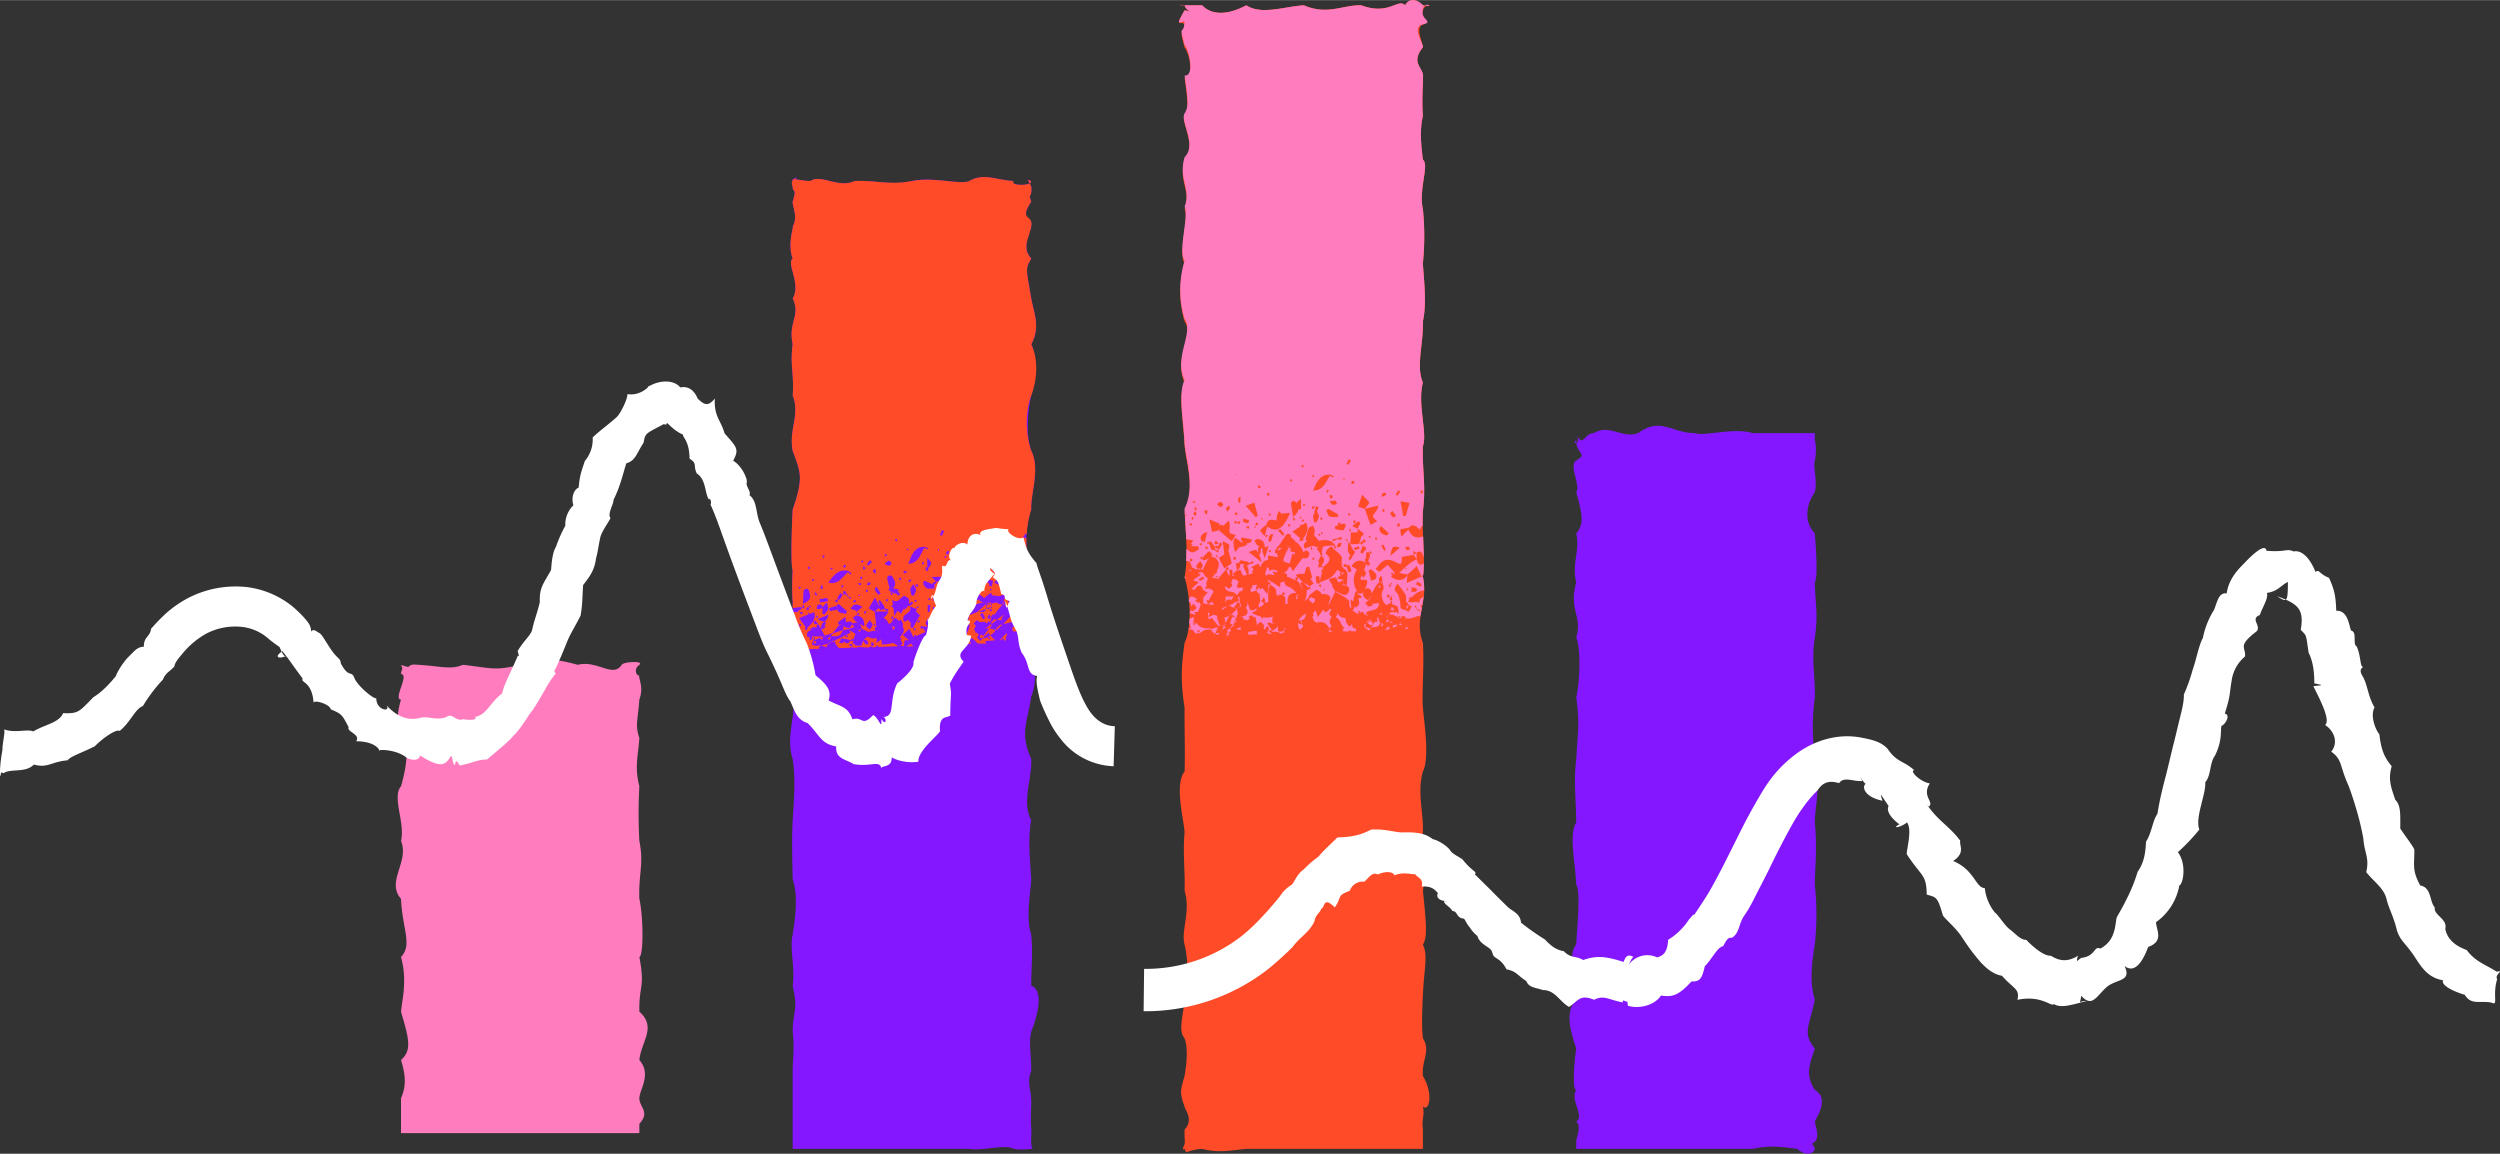 <svg xmlns="http://www.w3.org/2000/svg" width="1050" height="484.6" viewBox="-0.03 0.022 1050.016 484.517" style=""><rect x="-0.03" y="0.022" width="1050.016" height="484.517" fill="#333333" stroke="none"/><g><g data-name="Layer 2"><path d="M268.5 279.2c2.2-1.7-6.6-1.4-7.4 0-3.8 5.7-10.1-2.1-18.5 0-7.9-2.2-16-3.6-24.1 0-10.8 2.6-11.9 1.4-24.1 0-5.1 2.1-8.4.7-18.6 0-6.5-.6-1.5 2.2-7.4 0 1.2 2.2 0 2 0 3.9 3.7 0-3.5 10.7 0 10.7-2.1 6.9-1.5 10.8 0 16.1 3.6.5 2.7 11.2 0 20.3-3.9 4.5 1.8 15.3 0 23 3.6 8.7-6.4 17 0 24.3.5 12.4 4.9 19.3 0 24.4 2.7 10.1.5 17.5 0 23 3.3 11.3 4.7 16.1 0 20.3 2.4 7.8 1.8 11.7 0 16.1v14.6h100.1V472c4.6-5 0-7.1 0-10.7s5.3-10.1 0-16.1c.8-7.9 7.4-13.8 0-20.3-.2-11.5 2.5-9.7 0-23 1.8-.4 1.7-17.1 0-24.4-.4-10.6 2-14.6 0-24.3a215.8 215.8 0 0 1 0-23c-2.1-8.1-.5-12.5 0-20.3-1.9-5.5-.6-7.2 0-16.1 2.1-5.7-.7-8.9 0-10.7 0 1.9-3.3-1.4 0-3.9z" fill="#ff7dbe"></path><path d="M433.1 76c.3 2.3-9.4 2-7.4 0-7.4-.4-12.5-3.5-18.6 0-4 1.7-16-2-24.1 0s-14.2-.3-24.1 0c-6.7 3.2-14.1-3-18.5 0-4.2 0-8.5-1.7-7.5 0 4.7-3-1.9-1.3 0 2.3-.1 2.9 1.9 0 0 6.4-.3 1.4 2.4 6.7 0 10.3.7-.4-2.4 7.3 0 13.6-2.8 2 3.7 10.8 0 16.7 3.5 7.6-2 9.6 0 19.3-1.2 8.5.7 13.1 0 21.5 3.2 8.1-1.7 14.1 0 23.2 3.2 9 4.8 10.9 0 24.7-.4 7.3-.9 23 0 25.7-.7 6.6.5 18.8 0 26.3.5 9.7-4.1 18.7 0 26.5 1.7 7.7-3.1 16.5 0 26.3 1.4 9.4.4 18.6 0 25.7s-.2 14.8 0 24.7c2.8 8.1.4 20.3 0 23.3-1.4 5.5 1.1 14 0 21.5 2.4 10.8.1 10 0 19.2.8 7 0 11.6 0 16.7v32.6h74.2c5.9 1 15.1-2.1 18.6 0a24.9 24.9 0 0 0 7.4 0c1.5.6.2.8 0-2.2s.2-3.9 0-6.5-.2-4.6 0-10.2-2.1-9 0-13.7c-.1-9.1-1.1-10.7 0-16.7 1.3-3 6.3-16.9 0-19.2-.1-6.3.8-12.9 0-21.5-2.4-6.7-.2-18.5 0-23.3-.6-8.5-1.4-17.8 0-24.7-4.1-7.8.4-17.3 0-25.7-4.9-11.3-1.6-15.1 0-26.3 3.4-8.3.1-15.9 0-26.5s-.5-17.7 0-26.3c-3-7.7-2.5-18.8 0-25.7-.4-6.4 3.9-16.9 0-24.7-2.3-6.4-1.5-16.9 0-23.2s2.9-15.5 0-21.5c4.1-7.5.9-13.7 0-19.3-2.3-13.2-2.4-12.4 0-16.7-4.1-4.7-.9-9.2 0-13.6s-5.4-2.1 0-10.3c-1.6-4.7.4-.3 0-6.4-3.1-5.2.4-1.5 0-2.3z" fill="#8417ff"></path><path d="M597.6 2.2c-2.8-3.1-6.3-2.7-7.4 0-3.2-3.1-6.8 4.4-18.5 0-7.9-.2-14.1 4.3-24.1 0-8.2.5-17.8 4.2-24.2 0-10.7 5.7-16.4 2.4-18.5 0-10.9.4-10.8-.5-7.4 0 .6 3.4 7.3 3.3 0 2.1-4.5 7.9-1.4 4.1 0 6-.5 6.4-2.6-.2 0 9.6 2.4 3.1 4 13.4 0 12.9 1.3 9.1 1.8 13.8 0 15.9s5.4 13.1 0 18.4c-2.7 9.4 2.9 13.1 0 20.8 2 3.6-2.9 18.5 0 22.7a42.2 42.2 0 0 0 0 24.4c4.1 5.8-4.7 15.9 0 25.7-2.8 5.6-.4 16.5 0 26.7.9 8.3 4.4 18.2 0 27.3.6 10.5 1.5 19.5 0 27.7 2.1 6.8 3.5 20.2 0 27.6-1.3 9.4-1.8 15.5 0 27.3-.1 7.3.3 20.4 0 26.7-4.5 5.6 0 21.6 0 25.7-.8 8.4.3 17 0 24.4 2.7 8.9-1.6 16.5 0 22.7s1.6 16.7 0 20.8c.4 6.3-3.3 14.7 0 18.5.9 2.4 1.5 7 0 15.8-1.8 6.3-2.1 7 0 12.9-.1.9 4.1 5.3 0 9.6-.1 5.1.3 4.6 0 6s-1.6 2.9 0 2.1c.8 2.6.7.5 7.4 0 7 1.9 13 .5 18.5 0h74.2v-8.1c-.6-4.6.8-5.8 0-9.6 2.9 2.2 4.3-5.9 0-12.9-.6-6.7 3.4-10.6 0-15.8-.4-3.7-.5-7.7 0-18.5s2.2-16.5 0-20.8c1.6-3.1 1.8-5.8 0-22.7 1.6-8-3.2-15.7 0-24.4.3-8.8-2.5-16.8 0-25.7 2.9-5.5.5-20.8 0-26.7s.6-18.1 0-27.3c-3.9-10.7 2.4-16.8 0-27.6 1.2-7.2-.6-20.9 0-27.7 1.4-10.7-.4-18.2 0-27.3 2-5.3-2.4-17.8 0-26.7-3-6.7.3-16.4 0-25.7 1.8-8 .2-19.2 0-24.4a113.6 113.6 0 0 0 0-22.7c-1.9-8.3 2.8-18.6 0-20.8-.9-7-1.3-12.9 0-18.4-.6-7.3.3-16.8 0-15.9.8-4.4-5.6-5.8 0-12.9.2-1.6-3.5-8.3 0-9.6s-1.3-2.2 0-6 5.8-.8 0-2.1z" fill="#ff4b27"></path><path d="M762.2 181.9h-26c-8.4-2.5-20.5 1.5-24.1 0-10.4 0-14.4-7-24.1 0-6.7 2.4-12.2-4-18.6 0-3.9-.2-4.8 6.8-7.4 0 2.4 5.8-2.2 4.1 0 3-.1 5.8 5.1 5.5 0 8.5-3.3 2.1 2 10.6 0 13.3 2.7 9.6 3.3 13.4 0 17.3 1.7 7.5-2 12.2 0 20.6-3.3 11.6 2.7 13.9 0 23.2 2.2 5.2 1.3 19.9 0 25 1.5 11.2.7 13.7 0 26.1-1.1 9.4-.2 14.3 0 26.5-3.2 5.2-.4 16.4 0 26.2 2 2.8.2 19.7 0 25-3.7 4.5-.6 15.1 0 23.2-4.9 5-2.4 13.4 0 20.6-.8 4.9-1.8 17.3 0 17.3-2.8 4.2 3.7 11.1 0 13.3 2.4 2 0 6.6 0 8.5v3h74.2c7.2-1.6 12.3-.8 18.6 0 4.9 4.1 7.4.9 7.4 0-1.4-3.7-2.1-1 0-3s.4-6 0-8.5c2.5-4.5 5.2-10.1 0-13.3-4.2-6.4-2.1-10.9 0-17.3-5.2-6.6-2.5-8.7 0-20.6-2.4-7.1-1.1-16.6 0-23.2a115.9 115.9 0 0 0 0-25c0-7.1 1.1-14.6 0-26.2 0-6.9 2.9-17 0-26.5-1.3-12.3-.9-18.7 0-26.1.2-9.6-1.5-15 0-25s.2-13.7 0-23.2c1.3-1.9.6-13 0-20.6-4.8-5.1-3.5-12.3 0-17.3 1.2-4.9-.8-10 0-13.3s.4-7.7 0-8.5z" fill="#8417ff"></path><path d="M416.4 254.8l-1.9.7a5.4 5.4 0 0 1 0-1.3 1.6 1.6 0 0 1 1.5-.3c.2.1.3.5.4.9zm-12.6 4.2h1.1l-1-.3s-.1.2-.1.3zm10.3-5.3l-3.7 3.3h.4l3.3-1.3a6.6 6.6 0 0 0 0-2zm10.5 4.1l.3-.4-.2-.2-.5.2zm-21.8-2l-1.1.4-1.3 1.2a2.5 2.5 0 0 1-.4.7l2.4-.4a10.6 10.6 0 0 0 .4-1.9zm-41 8.4a2 2 0 0 1-1.4.3 7 7 0 0 1 .6.9 8.3 8.3 0 0 0 .8-1.2zm54.9-2.3zm-14.4-2.7l1.5-.2-.6 1.9-1.7-.6c-.2 2.3-.3 3.9-.4 5.5h.5a5.3 5.3 0 0 0-1.7 1.9l2.4 1.3a10.4 10.4 0 0 0-.6 1.6h-3.4a1.7 1.7 0 0 0-.1-.7l.9.5c.1-1.9.2-3.6.3-5.4l-.7-.4c-.5 1.2-1.4 1.1-2.4.9a.9.9 0 0 1-.1-.5l-.8.3a3 3 0 0 0 0-1.9 6.3 6.3 0 0 0 4.1-2.1l-1.2 3 .8.4 1.9-3.7-.9-.5c.1-.3.3-.7.4-1.1l-1-.2a2.1 2.1 0 0 1 .4-.6 2.5 2.5 0 0 0-.2-.7h.3c.8.6 1.5 1.3 2.3 1.3zm-1.7 6.7a1.3 1.3 0 0 0-.6-.5l-.5.6c0 .1.4.5.4.4a1.8 1.8 0 0 0 .7-.5zm17.4-1.4h.1l-.5.8h.2a13.3 13.3 0 0 1-1.9 1.4l-.9-.9-2.2 2.1h-1.2v-1l.6-.4.8.6 2.5-3.2zm-2.5.8h-.3c0 .1-.1.2-.1.3s.2.1.3 0a.3.3 0 0 1 .1-.3zm5.1-3l.7-.2-.7.2zm-2.5 2.3h.5l2.1-2a.8.8 0 0 0-.1-.4 5.9 5.9 0 0 0-2.5 2.4zm3.3-11l3.8 2.3-1 .7.5.6c.1 0 .3.2.2.2l.4.5-4 4.2h.1l4.1-1h.1a2.2 2.2 0 0 1-.1-.8l-.3.2-.6-.9 2.5-3 .4 1 .3-1.6c-1.1.1-2.1-1.3-3.3-1.5l1.4-.9-.6-.2a5 5 0 0 1-.8.7c-.4-.6-1.2-1.2-1.1-1.6l.2-.3-1-1.5c0 .1-.2.2-.2.3a.6.6 0 0 0-.1.4h-.3l-.6.6.3.3.6 1.5h-.6a6.5 6.5 0 0 1-.4-1.3h-.2a10.4 10.4 0 0 1 .3 1.2zM433.1 76zm-15.2 183.8l-1.7 1.7.5.4 1-.8.9-.7-.5-.2a.8.8 0 0 1-.2-.4zm3-1.2l-2.3 1.8h2c.1-2.1 2-2.8 3.6-3.9zm-4.9 3.8l.7-.5-1.2.3zm-.5 1.5l1-1.2-.5-.3-2.3 1.8a5.2 5.2 0 0 1 1.8-.3zm-67 4.8a9.4 9.4 0 0 1 .4-1.6l-1.3 1.2zm-2.1-1.4c0-.1 0-.1-.1-.2l-.3.2zm79.3-6.1v-.2h-.1a.2.2 0 0 1 .1.2zm-83.5 7.5h-.1a.1.1 0 0 0-.1.1h.2zm3.8-1.4h-4c-.1 0-.1 0-.1.1l.3 1.4a24.6 24.6 0 0 1 3.8-1.5zm-1.6.6c.2.3.3.7.4.7l.8-.3c0-.2-.1-.6-.2-.6zm81.2-6.9h-.1a.1.1 0 0 1 .1.1zM433 76.1c-.3-.1-2-1.7-.6.9.4-.3.7-.5.6-.9zM416.1 253l-2 .3a5.3 5.3 0 0 0 2.2.2zm-68.7 18.8l-.2-.3c-.1-.1.2-.7.7-1.2l-3 .9zm6.6-7.1l-1.2.3-3 1-.9 1c3.1.6 4.1.1 5.1-2.3zm-11.9 4.5a9.3 9.3 0 0 0-.5 1h1.1a2.7 2.7 0 0 0 0-.9zm3 .4h.2l.2-.2h-.2c-.1 0-.1.1-.2.2zm11.5-5.5l2.3-.8-1.1-1.1c-.4.7-.9 1.7-1.3 1.6a7.5 7.5 0 0 1-2.5-.9 1.9 1.9 0 0 1 .2 1.3c-.1.2-.2.3-.2.5l2.6-.6zm-8.7 6.2l.7-.3.8-.4-.9.2c-.2 0-.4.3-.6.5zm-3.9 1.1l.9-.2-.9-.3zm13.2-5.7l-.5-1.2 2.5 1.7c-.2.8-.5 1.6-.7 2.3s-.1-.3-.1-.4l-1.4.9-.9-.5-2.9-.4c-.1 0-.3.9-.3.9h.1l-.7.9c.8.1 1.4.4 1.6.2a.9.9 0 0 0 .4-.6 5.6 5.6 0 0 0 1.6.7c.3.1.7-.5 1-.8l1.5-.4a6.5 6.5 0 0 1-.4 1.3h.8a.9.9 0 0 0 .4.6c.4.5 1.6.2 2.5.2s.1-.2.1-.3c.4-.9.9-1.7 1.3-2.5l1.2-.9a6 6 0 0 0 3.9.6c0 .7-.1 1.2-.1 1.9a8 8 0 0 0 2.1-1.5c0 .8.1 1.5.1 2.3a24.1 24.1 0 0 0 4.9-.7l2 1.4-8.4.3h.1a2.7 2.7 0 0 0-.4-.7l-.7.6v.2h-1.6l-.2-.5-1.1.6h-2.4a3.9 3.9 0 0 0-2.8.1h-1.6c0-.2-.1-.4-.1-.6l-.6.3a.4.4 0 0 1 .1.3l-5.2.2a13.1 13.1 0 0 1-1.7-2.4h.3c-.1-.2-.1-.4-.2-.5h-.5a.8.8 0 0 0 .1.4l-1-.2c2.8-1.1 5.3-2.5 7.9-3.8zm8.6 5.1h.2a2.6 2.6 0 0 0 .2.5l.9-.3c0-.1-.2-.4-.3-.7s.1-.3.1-.4l-1-.2c0 .5-.2.9-.1 1.1zm-2.6-.6c0 .1.1.1.2.1v.2c.4.1.8.3.9.2a.7.7 0 0 0 .3-.8l-.2-.2c0-.3 0-.5-.1-.6s-.6-.3-1.3-.5 0 1.3.2 1.6zm-6.6.7c.2.2.3.4.5.4s.7-.1 1.2-.2l-1-.8zm-.5-3.5l-.3-.6h-.6c0 .3.1.6.1.9a2 2 0 0 0 .8-.3zm.6-2.9c0-.1-.1-.2-.1-.4h-.3zm59.9-9.8l-.3-1.2 2.5-.5a1.9 1.9 0 0 0 2.6.6 26.4 26.4 0 0 0-3.4 4.1.4.4 0 0 0-.1.3c-1 0-1.4.3-1.6 1.1s-.3-.4-.6-.9-.8.7-.9 1.1.4.5.6.7l.9-.8a8.7 8.7 0 0 0-.4 2.1l-.8-.5-.4.7a.8.8 0 0 0 .2.4 3.8 3.8 0 0 0-3.2-.6c-.8-.4-1.3-.8-1.6-.7a5.5 5.5 0 0 0-1.2 1.4l.9.7c-.1.4-.3.7-.4 1.1l-.4.2a3 3 0 0 0 .4.8.1.1 0 0 1 .1-.1c0 .2.2.3.2.4l-.3.3.5.4.2-.2 1 1c-.9 1.1-1 1.1.6 2.6l1.1-1.2a1.9 1.9 0 0 0 1.3-.1l1.8-1.1a20.8 20.8 0 0 0 2.1 2.1l-4.2.3a4.9 4.9 0 0 0 .4 1.1h-3.6v-.3h-.3c-.4-.8-1.4-1.3-2-2l-1.2.5c.2.4.3.9.5 1.4s-.1 0-.1.1a.3.3 0 0 1 .1.2c.1 0 .1.1.1.2h-2.9l.3-1.1c.4-1.2.8-2.4 1.1-3.5s1.7-3 .5-4.4h-.6c.5-.5.6-1.5.9-2.3a12.5 12.5 0 0 0-1.9.3c.1-.2.1-.4.2-.6h-.4l2.8-.7 3.1-1.2c2.1.4 3.1.1 3.3-1.3l.4-.2a.9.9 0 0 1 .1.5c.8-.3 1.6-.4 1.8-.7v-.5h.2zm-1.9 13.1c.2.2.4.5.7.6s.3-.2.5-.3l-.6-.7zm-1-8.2l-1-2.2-1.1.6 1.3 2.1zm3-3.2l-.3-.7-.8.6.3.5a2 2 0 0 0 .8-.4zm12.8 12.9l.5-.4a1.8 1.8 0 0 1 1.8-1.2 3.4 3.4 0 0 1 1.4-.2 7.6 7.6 0 0 1-.1-1.5v-.3a6.5 6.5 0 0 0-2.5 1.6c0-.1.1-.3.1-.4l-2.6-.4a.9.9 0 0 1-.1.5l1.3 2.2zm2.9-9.9a.2.2 0 0 0-.2-.2l1-1v-.6l-.7-.2a9.4 9.4 0 0 0-1.3 2.4c.5-.3 1-.5 1.2-.4zm-.2-8.3c.5.3.8.6.8.9a1.4 1.4 0 0 1-.2.6c0 .2.1.5.1.6a8.8 8.8 0 0 1-.5 1.5h.1l.6.2c0-1.5-.1-3-.1-4.5l-.9.7zm-3 3.8zm-1.4-1.6l.5.4a.9.9 0 0 1 .1-.5zm-.9 8.9c-.1-.2-.3-.5-.2-.6h.1v-.2a.9.9 0 0 1-.6.3l-.3-.2 1.1 1.2c0-.3 0-.4-.1-.5zm-1.5 3c1-.1 2 .1 3.1.1h-.1l1.9-.3.6.2a4.5 4.5 0 0 1 2.2-2.8v-.2h-.9c0-.1 0-.2.1-.2l-1-.4-1.3.6c.1.8.1 1.8-.2 2s-2.4-.1-2.8-1.7a7.6 7.6 0 0 0-1.9 1.2zm.9-4.8a.5.5 0 0 1 .4.2 1.3 1.3 0 0 0-.1-.6l-.6.5zm.3-.4l.5-.2a1.5 1.5 0 0 1 .1-.7 3.3 3.3 0 0 1-1 .6l.4.3zm-20.9 1.8zm-10.9 8l-.6-.4h-.5a10.1 10.1 0 0 0-.7 1.5h3.4l.6-.3-2.1-1.2a.8.8 0 0 0-.1.4zm4.9-11.7zM383.3 270h-.2l-2.5 1.5h3c0-.2-.1-.4-.1-.6l-.4.3-.4-.9zm4.4.2h-.3l.3.3zm-12.4-5.5l.6-1.4-1.4-.3a13 13 0 0 1 .8 1.7zm47.7 1.8l-.4-.5-2.6 2.8h.4l.9-.8.6 1h.6a3.4 3.4 0 0 1 .2-2zM332.9 95c2.4-3.6-.3-8.9 0-10.3 1.9-6.4-.1-3.5 0-6.4a2.5 2.5 0 0 1 0-2.5c-.2-.3 0-.5.3-.5s2.1-1.2.7 0c1.5.1 4 .7 6.5.7 4.4-3 11.8 3.2 18.5 0 9.9-.3 14.5 1.8 24.1 0s20.1 1.7 24.1 0c6.1-3.5 11.2-.4 18.6 0-1.6 1.7 4.6 2.1 6.7 1l.7 1.3c.4 6.1-1.6 1.7 0 6.4-5.4 8.2.9 5.1 0 10.3s-4.1 8.9 0 13.6c-2.4 4.3-2.3 3.5 0 16.7.9 5.6 4.1 11.8 0 19.3 2.9 6 2.7 14.3 0 21.5s-2.3 16.8 0 23.2c3.9 7.8-.4 18.3 0 24.7a43.1 43.1 0 0 0-1.9 10.2h-.4c-.3.1-.6.7-1.2 1.4a8.6 8.6 0 0 0 1.5.5 35.8 35.8 0 0 0 2 13.7 9.7 9.7 0 0 1-.1 1.7l-.3-.3c-.1 0-.7.6-.6.7l.9 1.2h-.3c.1.3.1.6.3.8 0 .8-.1 1.6-.1 2.5l-1.1-.4a3.7 3.7 0 0 0-.1-1.1 16.5 16.5 0 0 0-1.5-2.5l-.8.3a16.7 16.7 0 0 0 .8 3.2h.3l-.3.2.2.2h.5v-.3h.7l1.4 1.1a.1.1 0 0 1 .1-.1v2.1l-4.2-1.6-1.5 2.4c-1.6-1.4-3.1-2.5-4.6-.3a11.6 11.6 0 0 0-3.2.8 5.9 5.9 0 0 0-2.6-.2l-.9-1.3-2.5 2v.2h-.3l-2.1-1.6c0-.1-.8.6-.7.9a1.4 1.4 0 0 0 .2.6l-.3-.2-.6.8c.2.2.5.5.7.5s.3-.2.5-.4a3 3 0 0 0 2.9 1.3.1.1 0 0 0 .1-.1h.2l-1.7.2-4 1-5.6 1.3.7-3.2h-1a.8.8 0 0 0 .2-.5h.1c.1-.4.3-.7.4-1.2s0-1.3-.4-1.5a1.6 1.6 0 0 0-1.5.2 33.7 33.7 0 0 0-2.4 3.7h-.4c0-.5-.1-1-.1-1.5l-.7.2.8 1.3h.1v.4l-.3.4h-.1l-1.1 1.4.9.3a9.9 9.9 0 0 1 .2-1.7h.4a15.5 15.5 0 0 0 .1 2.2l-1.6.8 1.6.6v.6l1-.2-.6.3a3.6 3.6 0 0 1-.4.9l-3.8-.6a2.8 2.8 0 0 1 .1-.9c-.4.1-1 0-1.3.3a6.9 6.9 0 0 0-.6 1.4h.7l.3 2.6-1-.7a5.3 5.3 0 0 0-1.3-1.3h-.2c-.2-.3-1.7 0-2.2.4s-.9 2-.7 2.1l.9.8-2.1.2v-.3c-.4.1-.9 0-1 .2s0 .6 0 .9h.9a.4.4 0 0 1 .1-.3 12.6 12.6 0 0 0 1.1 1.7L385 267l-1.2-.4a2.5 2.5 0 0 1 .2.7l-.4.2c-.7-1.3-1.1-2.2-1.7-3.4l-2.8 2.6a29.9 29.9 0 0 1 2.6 2.2H380c-.2 0-.2 1.1-.4 2.4h-1.5c.4-.3 1-.9.9-1a14.2 14.2 0 0 0-.8-1.8h.2c.1.1.3-.1.3-.2l-.3-.5-.3.3-.2-.3a20 20 0 0 0 1.6-2.4 3.1 3.1 0 0 0-.6-2.6l.5-.3a22.9 22.9 0 0 0-1-2.3l-.9.6a6.7 6.7 0 0 0-1.6-1.4l-.4.5c-.3.3-.6.5-.7.8h.1l-1 1.2h-.8a3.3 3.3 0 0 0-2.1-2.4l.7-.5a13.3 13.3 0 0 0 1.5-2.2h-5.9l1.8-1.4 1.1 1 .6-.6h.4l1.5.9a5.6 5.6 0 0 0 .5-.8l-1.7-.4c-.1-.3 0-.7-.2-1l-1.4-2.1h-.1c-.1 0-.1-.1-.2-.2l-.3-.2-.4.5h-.1c.2.7.5 1.3.7 2l-.6-.7-1.4-2.9-2.7 4.6 2.5 1.4c.3 2.1.5 4.2.8 6.5h-.7c0 .6.1 1.1.1 1.5s.8 0 1.1-.2v.2a10.5 10.5 0 0 0-3.9.5l-2.9-1.4a1.9 1.9 0 0 0-.2-.8h.2l-.4-.5a1.8 1.8 0 0 0-.5-.7l2.1 1.1c0-2-.3-3.7-2.3-4.4s-1.4.3-2.2.5.6 1.5 1.1 1.9l.7.4a4.3 4.3 0 0 0-2.3.4l-.6-.9-2.1.2c0-.5-.2-1.3-.3-2.1l-3.1 2.3.3 1 1.1-.3v.3h.2a1.3 1.3 0 0 0-1.1.2 40.3 40.3 0 0 0-2.6 3.2l-.8.3-2.7.8c-.8-1.6-1.6-3.1-2.5-4.6h-.8a1.5 1.5 0 0 1-.4 1.4c-.3-.3-.5-.5-.6-.4a4.7 4.7 0 0 0-1.7.9l.3.5c-1.1.3-2.1.9-1.5 2.8l1.1-.2a.5.5 0 0 0-.4.2l.3.5a2.2 2.2 0 0 1-.1.8h.9a5 5 0 0 1 .2-1.2h.2c0-.1-.1-.1-.1-.2v-.3h.7l-.6 1.4h.7c-.5.3-.7 1.3-1 1.9s1.6.9 2.3.8h.7v1.3h-1.4l-4.8.2.6-.7h-1.2l.3-.3c1.1-1-.2-5.4-1.7-6.8l-2.9 2a3.3 3.3 0 0 0 0-1 77.9 77.9 0 0 0 .1-8.5l1.2-.5.6.3.5-.8 1.4-.7a2.4 2.4 0 0 0-.2-.8l-3.6.5v-2.2a.1.1 0 0 0 .1-.1c0-.2-.1-.5-.1-.7a2.8 2.8 0 0 1-.1-.9 111.9 111.9 0 0 1 .1-11.8c-.9-2.7-.4-18.4 0-25.7 4.8-13.8 3.2-15.7 0-24.7-1.7-9.1 3.2-15.1 0-23.2.7-8.4-1.2-13 0-21.5-2-9.7 3.5-11.7 0-19.3 3.7-5.9-2.8-14.7 0-16.7-2.4-6.3.7-14 0-13.6zm1.8 168l-.5-.7-.5.5c.2.2.3.5.4.5s.4-.2.6-.3zm70.9-8.5l-.2-.7c.1 0-.2-.4-.3-.5h-.6c0 .2.1.4.1.6l-.2.2c0 .2.3.5.4.8s.7-.2.8-.4zm6.4-6a10.4 10.4 0 0 1-.4-1l-3.2 1.2.7 1.4zm-.1-5a1.4 1.4 0 0 0 .2-.6c-.1-.2-.5-.3-.9-.5v.6l-2.6.6.2 1.2 3.3-.2a4.3 4.3 0 0 1-.2-1.1zm4.6 4.2c-.1-.1-.1-.4-.3-.5l-.6.2a2.5 2.5 0 0 1 .4.7 1 1 0 0 0 .5-.4zm.4-3c0-.3.1-.6.1-.9l-1.1-.2-.5-.6c-.4.4-1.1 1.1-1 1.2l1.1 1.1c0 .3-.1.5-.1.8l1.1.2.3-1.2.2-.2c0-.1-.1-.1-.1-.2zm12.7-6.4c-.1-.2-.5-.2-.9-.4s-.2.8-.1 1a.6.6 0 0 0 1-.6zm-1.3-8.4l1 1.2a12.9 12.9 0 0 0 .4-1.9h-.9c-.1.2-.5.6-.5.7zm-.7 4c-.1-.2-.6-.2-1-.4a4.1 4.1 0 0 0 .1 1.2c.1.1.6.1.6 0s.4-.6.3-.8zm-1.8-3.4a9.1 9.1 0 0 0 1.4.7 12.9 12.9 0 0 0-.4-1.9l-.8.3c-.1.3-.3.8-.2.9zm-3.8 17.9c3.2.2 3.4.1 4.4-2.4-2.2-.4-3.9-.3-4.4 2.4zm1-11.4l-.6-.2-.9.6 1.1.5a3.6 3.6 0 0 0 .4-.9zm2.4-8.5l-.6-1.1a4.1 4.1 0 0 0-.5.9c-.1.1.2.5.2.5a3.2 3.2 0 0 0 .9-.3zm-1.6-3l.4.4c.3-.1.5-.4.7-.6l-.6-.5a1.8 1.8 0 0 0-.5.7zm-1 6.9l.5.4a5.9 5.9 0 0 1 .4-.8l-.6-.4a4.1 4.1 0 0 0-.3.8zm-.2 1.8h-.9c0 .1.1.1.1.2h-.2c.1.1.1.2.2.2v.5h.6l.6-.6c.1.1-.2-.3-.4-.3zm-1.1-3.5c0 .2.4.4.4.4a2 2 0 0 0 .6-.7l-1-.7a3.3 3.3 0 0 0 0 1zm-.9-5.4h.4a.4.4 0 0 1 .1-.3h-.3c-.1.1-.1.2-.2.3zm-.7 3.1h.5a2.5 2.5 0 0 0 .4-.7l-.7-.3a2.9 2.9 0 0 0-.2 1zm-1.5 10.3c.5 1.7.9 3.1 1.2 4.5l-.6.2-.4-.6-.5.4.5.3-1.1 1.2c2.8 1.4 3.1 1.4 5-.4l-1.2-.7c.3-1.5.7-2.9 1-4.5zm-.1 1.4l-1.4-.6c-.1-.5-.1-.9-.2-1.4l-.6.2.7 1.2a11.4 11.4 0 0 1 1.1 1.1 1 1 0 0 0 .4-.5zm-.9-5.9l-1.2 1.8.8.5a11.8 11.8 0 0 0 1.1-1.9zm-1.4-7.6c.2.2.3.6.5.7a1.1 1.1 0 0 0 .8-.5 4.5 4.5 0 0 0-.5-.8zm-.7 15.1c-.1.1.2.3.4.4l.6-.7-.6-.5c-.2.3-.4.5-.4.8zm-.4-3.3l-1-.7-1.5 2.1.9.7zm-1.2-6.8l-.5 1 .8.4a1.1 1.1 0 0 0 .5-.8zm-.6-.8a3.1 3.1 0 0 0 .2.8l.6-.3c-.1-.2-.1-.5-.2-.6s-.4.1-.6.1zm-.8 6.8l.5.6.4-.5c-.1-.2-.2-.5-.4-.5zm-2-.1l1.8-.9c.2-.2.1-.6.1-1a6.6 6.6 0 0 0-1.5.3c-.2.1-.2.7-.4 1.6zm-4.4-2.8c-.1.1 0 .5.1.5s.7.1.8-.1 0-.6-.2-1.8a8.6 8.6 0 0 0-.7 1.4zm-3.4-3.3l.5.2.5-.7-.6-.3a2 2 0 0 0-.4.8zm.9 5l-.4.5.6.2.2-.3zm-2.5 5.8l2.8.7 1.8 4.2-2.1.6c1.3 1 2.2 1.3 2.9 1.2l.3.5 2.7-1.6-1.3-1.1.2-.4h-.5c-.5-.6-.3-1.1.4-2l.3-.3h-.1l.2-.3a9.3 9.3 0 0 0 .9-2.6l-3.7 1.2h-.2l-1.8.5c.5-.7.9-1.4 1.4-2l3.3-.3c0-.3-.1-.7-.1-1l-3.4-.2a1.9 1.9 0 0 1 .1.8l-2.8-3.2c-.5 2.3-.9 3.8-1.3 5.3zm-.6 6.3c0-.2-.4-.3-.8-.6a7.4 7.4 0 0 0-.2 1.2l.6.2c.2-.2.5-.6.4-.8zm-1.2-5.8c-.1.2 0 .6 0 .9s.7.1.9-.1.1-.6.2-1-.9 0-1.1.2zm-.5 4.4c.1.2.3.2.5.3l.3-.8h-.6c-.1.1-.3.4-.2.5zm-25.6 4.6l-.6-.2a3.6 3.6 0 0 0-.4.9l.7.2zm2.3 7.7c0-.2-.3-.4-.7-.7a9.7 9.7 0 0 0-.3 1.1l.5.3c.2-.2.5-.4.5-.7zm4.4-4.1a2.4 2.4 0 0 0 .2.8 12.9 12.9 0 0 0 1.6-1.8l.4.4 1.6-1.4-.6-.7-1.2 1.1a3.4 3.4 0 0 0-.1-2.2c-.3-.6-1.2-.9-1.9-1.3s-.1.2-.1.4a.4.4 0 0 1-.1-.3l-2.6 2.1h-.9v.2l-1.3-.7c.1.8.2 1.4.3 2.1l-.8.6 1 .7c.1 1.2.3 2.3.4 3.4a15.9 15.9 0 0 0 1.3-2.2l1.6 1.2c.3-.8.8-1.5 1.2-2.4zm5.2-.4l.2.5c.2 0 .5.1.6-.1s0-.4 0-.6zm.2-2.4a3.6 3.6 0 0 1-.3-.7l-.8.4c0 .1.2.6.3.6zm.5-6.3a3.2 3.2 0 0 0-.3-.9l-1.1.4c.4.3.5.6.8.7s.6-.1.6-.2zm-2-.9c-.4.7-1.2 1.4-1.3 2.1a8.8 8.8 0 0 0 .6 2.7h.9c.3-.8 1-1.7.9-2.5s-.7-1.5-1.1-2.3zm-.8-2l-1.2.3a2.8 2.8 0 0 0 .1.9c.2 0 .5 0 .6-.2a4.6 4.6 0 0 0 .5-1zm1.9 20.7l-.7-.3a1.9 1.9 0 0 0-.3.8c-.1.1.4.3.5.3a5.6 5.6 0 0 0 .5-.8zm1.6-2.8a3.4 3.4 0 0 0-.3-.8 2 2 0 0 1-.8.4l.2.6zm.4-2.4l-2.2-2.2h.3s.3-.9.2-.9l-1.9-.6-.2-.3-.8.2c1.3 2.9-4.5 2.6-2.3 6.1l2.3-1-.6.5.8.7a.3.3 0 0 1-.1.2h.3a12.7 12.7 0 0 0-.1 2l1 .3c.8-1.6 1.7-3.2 2.7-5zm1.1-21.7a1.5 1.5 0 0 0 .2-.9l-.7-.2a2.7 2.7 0 0 0 0 .9zm2.9 17.1l-1.1-.2v3h.8zm.1-2.4l-.3-.7-.7.4c-.1.1.1.5.2.5zm1.9 7.7a2.6 2.6 0 0 0-.4 1c0 .1.5.4.6.4a.9.9 0 0 0 .5-.7c0-.2-.4-.4-.7-.7zm1-3.6s-.2-.5-.3-.5l-.8.2c.1-.1.2-.2.1-.3s-.4-.3-.8-.6a6.5 6.5 0 0 0-.2 1.1l.5.3.4-.4a1.4 1.4 0 0 1 .2.6zm1.4-.2c-.1-.2-.2-.5-.3-.5l-.9.3c.2.3.3.6.4.6zm1.2-5.4l-.8-.6h-.1l.3-1-.7-.3a3.9 3.9 0 0 0-.8 1l-.2-.3-.5.5c.1.2.2.5.3.5h.2v.2l-1.3.5-.6-.2.2.3-.5.2c0 .4.1.8.1 1.1l1.1.2a25.1 25.1 0 0 1 1.1 2.3 9.1 9.1 0 0 0 .5-2.2h.7c.5 0 .7-1.4 1-2.2zm1.5-4.7c-.2-.2-.5-.2-.8-.3s-.2.7-.1.7a1.1 1.1 0 0 0 .8.1c.1 0 .2-.5.1-.5zm-.5-12.9c.4.1.8.2 1 0s.2-.6.3-1.1-1 0-1.1.2-.1.6-.2.9zm-.6 1.2l.3.5.6-.7-.5-.3c-.2.2-.4.3-.4.5zm-2-9.2l.9.3.9-1.9-.9-.5zm-.9 6.6h.6a1.3 1.3 0 0 0-.1-.6c0-.1-.3-.1-.3 0s-.1.5-.2.6zm-2.6 11l2 2h-.7l-1.1 1-3-1.4-.8.7.4.8h-.1c0-.1-.2.1-.1.2a.5.5 0 0 0 .2.4.2.2 0 0 0 .2-.2 2.8 2.8 0 0 0 1 1.3 7.7 7.7 0 0 0 2.2.1h1c0-.4.1-.9.1-1.3l-.4-.2 1-.7c.1-.1.1-.4.1-.6l4-1.4a2.4 2.4 0 0 1-.2-.8zm-1.8-7.9c0 1.4 0 2.5.1 3.9h-.9c.2.6.1 1 .3 1.3s.6.1.9.1a3.4 3.4 0 0 0 0-1c1.8-2.2 1.7-2.4-.4-4.3zm-7.9 2.4c4.4-.3 5-4.1 6.7-6.7l1.2.6c.1 0 .2-.3.4-.5l-1.6-.6a6.4 6.4 0 0 0-2.4.5c-2.5 1.4-3.4 4-4.3 6.7zm-.8-5.9l.8.2v-.6a.7.7 0 0 0-.6-.1c-.1 0-.1.3-.2.5zm-1.3 9.1c0 .3.2.8.3.8s.6-.2 1.1-.4-.6-.6-.9-.7zm-1.8 3.2l.8.5c0-.3.1-.6.1-.9s-.4-.1-.6-.2zm-1.7-16.7l.3.8h.6a2.8 2.8 0 0 0-.1-.9zm-1 15.9a1.2 1.2 0 0 0-2.3.6c.3 1.3.6 2.6 1 3.9l-.5.8.8.6.3 1.7.8-.4-1.1-1.3a6.9 6.9 0 0 0 1.9 1c.1 0 .2 0 .3-.2l1.1 1.1.9-.8-.8-.7.2-.3c-.2-.1-.4-.3-.6-.2l.6-.7-2.4-.4c1.2-1.5 1.1-2.6-.2-4.7zm-1.5-6.9c-.4-.1-.9.5-1.6.9s1.1 1.2 1.5 1.2 1.1-.6 1.1-1a1.6 1.6 0 0 0-1-1.1zm-1.9-2.6a2 2 0 0 0 .4.8l.5-.2a2.9 2.9 0 0 0-.2-.9zM336 264l-.3-.7-.7.4c-.1.1.1.6.1.6zm.4-1.1v-.8h-.8c.1.3.1.6.2.8s.6.1.6 0zm7.2-.9l-1.3-1.5-.6.7a4.6 4.6 0 0 0 .3.9 8.1 8.1 0 0 0 1.6-.1zm-.8-2.5l.8-.4c.1 0-.1-.3-.3-.6l-.7.5c0 .1.2.3.2.5zm1.7 3.1c-.1 0-.2-.2-.2-.2h-.3l.3.3zm1.7.4a8.7 8.7 0 0 0 .7-1.7l-.7-.3c-.3.3-.8.6-1 1.1a5.8 5.8 0 0 0-.4 1.9l.9.3.3-.6c.2 0 .4.1.5 0s.1-.4.2-.6zm1.8-4.9l-4.6 1.9c2.9 1.7 3.8 1.2 4.6-1.9zm3.7-2c-.1-.6-.3-1.1-.4-1.7l-3.1 1 .3 1.2zm2.5-10c.1-.1-.3-.3-.6-.4l-.3.8.5.3a1.3 1.3 0 0 0 .4-.7zm-.1 3.4c.1.2.6.2.9.3a3.5 3.5 0 0 0 .3-1.1c0-.2-.5-.3-1-.6a4.2 4.2 0 0 0-.2 1.4zm-1.2-.4l-1.3 2.2 1 .6a25.3 25.3 0 0 0 1.3-2.2zm-2 3c-.1 0-.2.5-.1.6s.7.4.8.3.2-.6.4-1.1-.8 0-1.1.2zm4.8 4.6l-3.4-3-.9.4c.2 1 .2 2.2.8 2.8s2 .6 3 .9a5.4 5.4 0 0 0 .5-1.1zm.3-6.1l1.2 1a1 1 0 0 1 .4-.5l-1.5-.6-.4-1.3-.5.2a8.3 8.3 0 0 0 .8 1.2zm4.9 7.3l-.7-.6c-.2.3-.4.7-.3.7l.7.4c.1 0 .4-.5.3-.5zm1.2-3.1c-2-1.1-3.6-1.6-4.9.9l2.3.7c-.1.1-.1.1-.1.2s.4.4.5.3l.5-.6a6.9 6.9 0 0 0 1.7-1.5zm-1.5-4.5h.5v-.6l-.6.2zm2.9 7.4l.3-.8-.7-.3a2.9 2.9 0 0 0-.2.9c0 .1.5.2.6.2zm3.4 4.3l.3.8a1 1 0 0 0 .5-.4 1.1 1.1 0 0 0-.2-.5c-.2-.1-.4.1-.6.1zm-3.1.7c-.1.4.7 1 1.1 1.5s1.3-1 1.5-1.6-.5-1.1-1.1-2.1c-.7 1-1.4 1.5-1.5 2.2zm1.9-17.9c-.5-.1-.9-.3-1.1-.2s-.3.6-.5.9.7.3 1 .2.3-.5.6-.9zm2.5 1.7l-.7.3a3.6 3.6 0 0 0 .2 1.5 9.3 9.3 0 0 0 1.3 1.5l.8-.6zm-1.6-6.6a2.9 2.9 0 0 0 1.1 1.1 12.3 12.3 0 0 1 .2-1.9h-.9c-.2.3-.5.7-.4.8zM364 237l.7.5 1.5-1.5a6 6 0 0 1-.8-.8zm-.3 11.5l.6.2c.1-.3.1-.6.2-.9l-.8-.2a2.7 2.7 0 0 0 0 .9zm-.9-10.8a2.6 2.6 0 0 0-.4 1c0 .2.2.6.3.5l.8-.4zm-1.2-1.7s.4.4.5.3l.6-.6-.6-.4a1.8 1.8 0 0 0-.5.7zm-.4 7.1l.6.2.4-.9-.7-.3a2.9 2.9 0 0 0-.2.9zm-1 2l.9.7a1.2 1.2 0 0 0 .6-.6l-.4-.4zm-2 7.8h1.1a2.1 2.1 0 0 0 .2-.6 3 3 0 0 0-.8-.4 9.3 9.3 0 0 1-.5 1zm-4.2-15.1c.2.2.4.6.6.6a1.2 1.2 0 0 0 .7-.5c0-.2-.3-.5-.5-.8zm-5.3 1.1l.8.4a1.4 1.4 0 0 1 .2-.6l-.6-.3c-.1 0-.2.3-.4.5zm-.8 5.8c4.2 1 5.9-2.4 8.2-4.4l1 .9a.9.9 0 0 0 .5-.4l-1.2-1a7.4 7.4 0 0 0-2.5-.2c-2.9.6-4.4 2.8-6 5.1zm-2.4-10.6l.6.2a2.8 2.8 0 0 0 .1-.9l-.7-.2c0 .3-.1.7 0 .9zm-.9 12.7l.2.5c.3 0 .8 0 .8-.2s-.1-.5-.4-1.8c-.3.9-.5 1.1-.6 1.5zm-.4 4.7a7.7 7.7 0 0 0 .2 1.5l3.3-.5a4.1 4.1 0 0 1-.1-1.1h-.5v-.2H346a.4.4 0 0 0-.1.3zm-.8 2.6c-.3.2-.3.9-.4 1.7a6.8 6.8 0 0 0 1.8-.2h.1a.9.9 0 0 0 .6-.3 9.5 9.5 0 0 0-.1 2.4l.7.4a8.7 8.7 0 0 0 1.7-2.2c.2-.7-.3-1.6-.4-2.5s-1.5.9-1.8 1.6l-.4-.8-.2.2a1 1 0 0 1-.1-.4 1.4 1.4 0 0 0-1.5.1zm-1.4-4.8h.5l-.3.3.6.7a3 3 0 0 0 .4-.8l-.5-.3v-.2l-.4-.3zm0 7.8l-2.4.9.4-.4-.5-.3s-.2.2-.2.3a.8.8 0 0 1 .2.4l-3.9 1.6c1.1 1.6 2 2.7 2.9 3.9h-.6a1.9 1.9 0 0 0 .4.9c.1.2.6.2.6.2a2.9 2.9 0 0 0 .2-.9h-.1c1.8-1.7 3.7-3.2 3-6.6zm-3.3-.8c.3-.1.8 0 .9-.2s.1-.6.1-1-.9.1-1 .3 0 .6 0 .9zm2.3-12.5l.5.2a2.5 2.5 0 0 0 .4-.7l-.6-.3c-.1.3-.3.5-.3.8zm-.9 10.5c-.1 0-.2.2-.4.4s.3.3.5.3l.4-.3a.7.7 0 0 0-.5-.4zm-.8-16.2c.1.3.1.6.2.9h.6v-1zm-2.1 15.5a11 11 0 0 0-.2 1.8l.9-.2-.7-1.6c3-1.4 3.5-2.3 2.6-5.3-.1-.5-.7-1.1-1-1.1a1.8 1.8 0 0 0-1.3.9c-.2 1.9-.2 3.7-.3 5.5zm-.3 3.3l-1.1.3a3 3 0 0 0 .7.8c.1.1.6-.1.6-.2a2.9 2.9 0 0 0-.2-.9zm-.5-10.3l-.6-.2c-.2.1-.4.3-.4.4s.3.4.4.5zm46 13.5zm23.3 4.8l-.7.8.6.2a3.1 3.1 0 0 0 .1-1zm-33.3.9l.2.3a.1.1 0 0 1 .1-.1l-.3-.2zm31.8-8.4l.2.2c.1-.1.1-.2.2-.2l-.2-.2c-.1.1-.1.2-.2.2zm-.1-1.5c-.2.1-.2.6-.3 1s.9.1 1.1-.1a1.4 1.4 0 0 0 0-.9zm-69.3 12.6l-1.9-1v1.7c0 .6-.1 1.1-.1 1.7s.9-1.1 1.3-1.6l-.4.2-.3-.6a1.9 1.9 0 0 1 .8-.3l.2.3zm71.5-11.2a.9.9 0 0 0 .5.3l1.2-.3-1.1-.7zm-46.9 8.2z" fill="#ff4b27"></path><path d="M519.3 264.4l.4-.3h-.4l1.7-.8a5 5 0 0 0 .2 1.2zm-4.8-11.6l.2.2a.6.6 0 0 1 .1-.4 1.4 1.4 0 0 1 2.2-.5l1.2-1.6h-3.5a6.2 6.2 0 0 1-.2 2.3zm-1.3 3.1l.2.3 1.9-1.6h-.2l-1.5.6a4.3 4.3 0 0 1-.4.7zm31.5-.3l-.9.4h.2l.7-.5zm-16.9 9.3h-.5l-3.1.5c0 .3.1.8.1 1.2l3.7-.2a5.9 5.9 0 0 1-.2-1.5zm-11.8 1.9h.3a.4.4 0 0 0 .1-.3h-.3v-.2h-.1v.5zm48-13.9l.3-.2h-.3zm-19.8-1.3h.6a13.7 13.7 0 0 0 .2-1.9c0-.1 0-.1-.1-.2s-.5 1.4-.7 2.1zm25.3 13.3v-1h-1a2.1 2.1 0 0 1-.6-1.9l-1 1.2c-1.3-1.1-1.9-2.2-1.6-3.4l-.6-.2-1-.3a3.2 3.2 0 0 1-1.9-1.7 13 13 0 0 1-.8 1.7c2.1.6 1.9 3.4 3.7 4.4l-.9.6h.1a2.9 2.9 0 0 1 .2.9h2.3l.4-.6.6.5h2.1zm-15.8.6h.7v-.3l-.8.3zm-.9-3.7a.4.4 0 0 0 .1.3.8.8 0 0 1-.1-.4zm-7-6.4zm12.2 9.9h1.7a3.1 3.1 0 0 1-1.4-1.2zm-42.6.2a1.4 1.4 0 0 1 .2-.7c0-.2-.1-.3-.2-.5v.2c0 .1.1.2 0 .3h-.1a14.9 14.9 0 0 1-.2 2.1h.6c.1-.2.2-.3.2-.4a5.6 5.6 0 0 0-.5-1zm1.4-.4c.1-.1.1-.4.2-.5a.8.8 0 0 1-.4-.8h-.2a2.7 2.7 0 0 0-.8 1 3.7 3.7 0 0 1 .3 1.5h.1l.3-.4a1.1 1.1 0 0 1-.1-.6h.4zm36-3.6c2.3-.6 4.2-.1 5.3 2.2a2.2 2.2 0 0 0 1.2-.7c-1-1.3-1.2-2.6 0-3.9-1.1-.7-1.4-1.6 0-3.2l-1-.3c.1.1.1.2.2.2l-.3.2c-.3.3-.5.7-.7.8l-.4-.2v.3a1.1 1.1 0 0 1-.8.1c-.1-.1-.1-.4-.2-.6l-.4-.3-2.2 3c-.3-.9-.6-1.7-.9-2.8a5.8 5.8 0 0 0-1.3 1.5c.2.2.5.4.4.6s-.3.4-.5.5a3.6 3.6 0 0 0 1.6 2.6zm5.3 2.2l-1.6.6 1.7-.5a.1.1 0 0 0-.1-.1zm-22.6-1.7a.4.4 0 0 0-.1-.3h-.6zm-25.8-7.9c-.2-.5-.3-1-.5-1.4l-.4.2h-.1l-1.3.8 1.9.4zm.5-6.1zm5.8-.8l-1.3-1-.3.2a1.4 1.4 0 0 1 .2.7c.1.6 1.4 1.4 2.2 1.4a3.2 3.2 0 0 1 2.7 1.6 4.8 4.8 0 0 1 1.1-1.5v-.4l1 .2a14.2 14.2 0 0 1 .5-1.6h-2.6a4.9 4.9 0 0 1 .7-2.4l-.9-.9-1.2-.3h-.5c0 .4-.1.7-.1 1.1h-.3c-.1.1-.1.3-.2.4a3.7 3.7 0 0 1 .5 1.1c.1.3-1.3 1.5-1.5 1.4zm29.9 17.3l1-.9a1.9 1.9 0 0 0 .4-.9 1.3 1.3 0 0 1-.5-1.1 4.2 4.2 0 0 0-.4-1l1.3-.6a3.7 3.7 0 0 0 .7-2.3 7.5 7.5 0 0 0-3.1 3l.8-.3.6 1.8a4.4 4.4 0 0 1-1.5-.5v-.3a4.2 4.2 0 0 0 .7 3.1zm-38.3-4.6c.1.1.2.1.2.2l1.1-.6 2.9 3.5v-.2a4.9 4.9 0 0 1 2.2.1l.2-.3c-.8 0-1.6.2-1.9-.1s-.8-1.9-1.3-3.5h.5l-.4-.4h-.1l-1.3-.5a6.3 6.3 0 0 1-2.3 1c.2-.6.5-1.1.7-1.6l-.7-.3a7.7 7.7 0 0 1-.2 1.5 9.3 9.3 0 0 1 .4 1.2zm5.7 4.7a4.6 4.6 0 0 1 1.6-1.1 2 2 0 0 0-.9-.6l-1.2 2.6a2 2 0 0 1 .5-.9zm3-6a5.8 5.8 0 0 1-2.1.7 4.3 4.3 0 0 1 .2 1.1l.3.5c0 .1-.1.1-.2.1s.1.5.1.8a21.2 21.2 0 0 0 1.1-2.1zm-1.7 3.2c-.1.3-.3.5-.4.8h.5a1.7 1.7 0 0 1-.1-.8zm5.9-3l1.4.2a2.8 2.8 0 0 1 .4 1.2c.5 0 1 0 1.2.2a.4.4 0 0 1 .1.3 3.5 3.5 0 0 1 1.2-.7l-.3-1.2c.4-.1 1-.4 1.2-.3a3.6 3.6 0 0 1 .9.8l.6-.3a37 37 0 0 1 .7 3.8 1.9 1.9 0 0 1 .5-.9 6.3 6.3 0 0 1 1.2-.7c.6.7 1.5 1.5 1.4 1.6a1.6 1.6 0 0 0-.1 1.5h.5a.9.9 0 0 0 .1-.5c.2-.4.7-.6 1-.9a10.4 10.4 0 0 1 .4 1c-.1.5-.1.9-.2 1.4h-.6a.4.4 0 0 1-.1.3l1.4.7h.6c0-.2-.1-.4-.1-.6a.1.1 0 0 0-.1.1c-.2.1-.6-.2-.8-.3l.4-1c.3.2.8.3.8.5s-.1.2-.1.3 2.9-.3 3.7.8l1.6-.6a1.9 1.9 0 0 0-.2-.7l.6-.7v-.2h-.6v1c-2.3.8-2.6.7-2.5-2a6.1 6.1 0 0 1-2.4 2l-2-3 .5-.6 1.7.7v-.9c-.1 0-.2 0-.2-.1a2.8 2.8 0 0 1 .1-.9v-.9h.4c0-.1-.1-.2-.1-.3a7.6 7.6 0 0 1-4.2.3 3 3 0 0 0-.4 1 8.4 8.4 0 0 1-.4-1.2 15.3 15.3 0 0 1-3.9-1.6l2-1.2c-.1-.2-.1-.5-.2-.7s-.8.8-1.2.8a.7.7 0 0 1-.6-.1c-.2 0-.8.1-.8 0s-.2-.6-.3-1l-.2-.4a17.4 17.4 0 0 1-.5-2.2 4.6 4.6 0 0 1-.8 2.7 3.5 3.5 0 0 1 .6.9 2.1 2.1 0 0 1-.2 1.9c-.5.5-1.7.8-3.1.7zm19-29.7zm1.5.1l-.4.4a2 2 0 0 1 .8.4 4.3 4.3 0 0 1-.4-.8zm-1.7 6.3c-.1.2-.2.2-.2.3l2.5.9c.4-1.3.8-2.7 1.2-4.3l.8.5.5-.8-2.5-.7.7-.7-.8-.8h-.1a17.2 17.2 0 0 0-2.5 5.5zm.7-7.7zm-11.6 18.6l-.7-.8h-.1l-1.7.2v1.3h-.8l.3 1.6 2.5-.8c0 .2-.1.5-.1.7s.6.1.9.7h.3c.1.1 0 .4 0 .6s.8 3-.6 4.2a.1.1 0 0 1 .1-.1l.3 1.2 1.6-1 .5-.7-1.4-1.3.8-.4a1.5 1.5 0 0 1 .1-.7c0-.1.5-.1.6 0v.3h.2c0 .7.1 1.3.1 1.9a1.9 1.9 0 0 1 1.4-.4c0-2.6-.6-5.2 1-7.6h-.3a.8.8 0 0 1-.2.4l-.5-.5a12.7 12.7 0 0 1-.5 4.2l-2.1-2.6-.7.8-.8-1a4.9 4.9 0 0 0-.4 1.1c-.3-.2-.8-.2-.8-.4s.1-.6.2-1.1zm5.4-1h-.2c0-.1-.1-.1-.1-.2l.3-1h.1l1.1.7 2.6 1.7c.1-.7.1-1.3.2-2l1.7-.3c0 1 .4 1.7 1.9 2.2a7.9 7.9 0 0 1 3 2.5h.1c-3 0-4 1.2-3.7 4.5l-.4.3-.5-.3a9.7 9.7 0 0 1-.1-2.4c.1-.3-1.1-1.3-1.7-1.4a4.8 4.8 0 0 0-1.7.5 3.3 3.3 0 0 1-.4-2.1c0-.6-.7-1.2-1.4-1.9h-.3l-.6-.6zm4.6 3.6c.1.4.1.8.4.9s.5-.1.8-.1l-.3-1.1zm-19.8 10.4h.3c0 .1-.1.3-.1.4s.1.3.2.4a8.8 8.8 0 0 1 .5-1.5l-1-.2h-.3a3 3 0 0 0 .4.9zm13.8-16a1.4 1.4 0 0 0 .2.6l.5.7a1.8 1.8 0 0 0 .7-.5h.1zm4.1-3.7l-1.6-.5-1.9.4a4.1 4.1 0 0 1-.1-1.1l-.7-.2c-.4 1-.6 1.8-.9 2.7a3.5 3.5 0 0 0 .5.8c.7-.9 1.8-.6 2.9-.3s-.1-1-.2-1.6l1.8.6a2.4 2.4 0 0 1 .2-.8zm36.3 8.9a2.5 2.5 0 0 1-1.8.7 1.8 1.8 0 0 1-.9-.4c.1.2.1.5.2.8h.3c.5.1.8.6 1.2.9s-.5.6-.7.6l-.6-.2a23 23 0 0 1 .3 2.6c0 .5-.8 1.1-1.3 1.6l-.5-.6a4.1 4.1 0 0 1-1 1.8l2.2 1.4.6-.3-.4-.3c0-.3.2-.5.3-.8l.6.4a2.5 2.5 0 0 1-.4.7l1.6-.7a8.8 8.8 0 0 0 .5 1.5c.1-.1.1-.3.2-.4a.1.1 0 0 1 .1-.1l.3-.4c1.7-1.6 5.4-.4 5.6-4.1l-2.9.3c.1.3.1.6.2.8l-2.2.4a2.8 2.8 0 0 0-.1-.9l1.3-.2-1.8.2-.3-.7a4.3 4.3 0 0 0 1.2-1.1c-1.4-.9-2.8-1.9-1.8-3.5zm-22.1-19.4zm4.2 3.8zm-43-10.6v.3c.1-.1.3-.2.4-.4zM497.5 4.3l2.4.5a3.9 3.9 0 0 1-2.4-2.6h7.4c2.1 2.4 7.8 5.7 18.5 0 6.4 4.2 16 .5 24.2 0 10 4.3 16.2-.2 24.1 0 11.7 4.4 15.3-3.1 18.5 0 1.1-2.7 4.6-3.1 7.4 0h.8a2.9 2.9 0 0 0-.8 2c-1.3 3.8 4.9 5 0 6s.2 8 0 9.6c-5.6 7.1.8 8.5 0 12.9.3-.9-.6 8.6 0 15.9-1.3 5.5-.9 11.4 0 18.4 2.8 2.2-1.9 12.5 0 20.8a113.6 113.6 0 0 1 0 22.7c.2 5.2 1.8 16.4 0 24.4.3 9.3-3 19 0 25.7-2.4 8.9 2 21.4 0 26.7-.4 9.1 1.4 16.6 0 27.3-.1 1.6-.1 3.7-.1 6l-1.3 1.8c-1.5-1.5-2.9-2.7-4.6-.7a20.2 20.2 0 0 0-3.4.6c-.2.1.1 1.7.3 3.1l3-3c1.3 3 3.2 3.9 6.2 2.9.1 3 .2 6.1.3 9a6.4 6.4 0 0 0-.2-.7c-.4-1-1-3-2.9-1.4h-.1l-1.2-.9a10.3 10.3 0 0 1 .1 1.7l-5 .9c.2 3.1-.1 3.4-2.7 2.1s-4.7-1.4-6.8 1.2-1.6 1.3.1 3l3.5-3 3 3.4-1.6 1.6a7.2 7.2 0 0 0 1.9 1.1c2.1.6 3.8.2 5-1.8-.1.8-.1 1.6-.3 3.3l6.3-2.7h.1a1 1 0 0 0 .5.4 26.9 26.9 0 0 1 .4 5.5h-.4a7.9 7.9 0 0 0-4.7 2.8h-.6l-.9.6.5.4-.7.9a5.6 5.6 0 0 0 3.4 0h.1c.1.3.9.2 1.4.3v-1.1l1.7-1.4-.3 2.2-.3.6h.2a2.9 2.9 0 0 1-.2.9l-.3-.3a1.8 1.8 0 0 0-.4.9l.4.3.2-.3c-.2 1.4-.5 2.7-.7 4.1a3.4 3.4 0 0 0-1.4-.1 12 12 0 0 1-4.8 1.1c-.1-.3-.1-.5-.2-.8h-.2l.2-.2c-.8-.1-1.2-.3-1.3-.2s-.1.5-.2.8h-.4a9.9 9.9 0 0 1-2.9-1.2 2 2 0 0 0-1.3-.1l-.5-.9 2-.3.3.5.3-.5h.5l.7.9a5.8 5.8 0 0 0-.3-2.9v-.3l-1.1-.5-1.2-.4c-.1-.1-.1-.3-.2-.4.1-.3.1-.6.2-.9h-.7v.8c-.7.3-1.5.6-1.5.9-.2-.1-.3-.3-.5-.3h-.2l-.2-.3v-.2l-.4-.4c-.8-1.6-1.3-3.1-.5-5l.3-.5c.1-.1 0-.2.1-.2s-.3-2.3-.6-3.5h.1a.1.1 0 0 1-.1-.1 2.2 2.2 0 0 0-.1-.8 2.8 2.8 0 0 0-.1-.9h-.5c-.2.4-.6.7-.7 1.2a1.1 1.1 0 0 0 .3 1.1h.2c-1.7 1.2-2.5 3.2-3.5 5 0-.1.1-.2 0-.2-.4-2-1.8-2.7-3-1.4a6.8 6.8 0 0 0 1-2.7c.7-2.6-1.8-.8-2.8-1.9l.7-1.5a11.7 11.7 0 0 1 .5 1.1c1.6-1.7 1.4-2.7.3-3.2.4-.9.7-1.9 1.1-2.8a9.3 9.3 0 0 1 .5 1l1-.6a13 13 0 0 0-.8-1.7c.6-1.1 1.1-2.3.3-3.5h-1l-.3 2.9-.5.2.4 1v.3c-2.3-1.4-4.3-1.1-5.9 1.5l2.3 1.4a8 8 0 0 0 0 8.9l.2.2h-.7a20.9 20.9 0 0 0-1.1 4.3l-1.1-.9c.1 1.4.2 2.4.4 3.7l-.8-.5c-.2-1.3.3-3.6-1.6-3.2l.6-.3-4.2-2.5h-.1l-.7-.4h.9c1.4 1 2.9 1.6 3.8 1.2a2.4 2.4 0 0 0 1.1-1.6c.3-2.1-1.3-2.2-2.7-2.4l.3-2.1-2 1.1-.3-.5h-.1a5.9 5.9 0 0 0-.7-1.6c-.2-.3-1.6.2-3 .6a20.9 20.9 0 0 0 1.3 2.3c.1.2.1.4.2.5h-.2l1.4 2.5c-1 1.9-1.9 3.8-2.9 5.9a4.7 4.7 0 0 0 .2-1.7c1.1-1.4.8-2.6-1.1-3.1a4 4 0 0 0-1.9 0c-.2-.7-.9-1.4-2.3-1.9l-2.7 2.1h-.1a5.6 5.6 0 0 0-.4 1.2l-1.7 1.5a7.6 7.6 0 0 0 .8-4.6l1.6-.6v-1.1l-3.6-1.8-.7.8 1.3 2.1h-.2a6.1 6.1 0 0 0-.7-1c-.5-.7-.8-1.8-1.5-2.2a25.3 25.3 0 0 0-4.4-1.9 3.5 3.5 0 0 0-.1-1.2l-1.3-.5a3.3 3.3 0 0 0 2.2-2.4h.8c.2.5.5 1 .9 1.8l3.1-4.3a4.7 4.7 0 0 0 .9-1.2h.1c1.7.4 2.7-.2 2.8-2a1.8 1.8 0 0 0-1.2-1.2 2 2 0 0 0-1.3.8 8.6 8.6 0 0 0-3.1-4.4h-.1l-.9-1.1-1.1-.8c0-.4-.1-1.2-.4-1.3a1.4 1.4 0 0 0-1.5.1c-.6.7-1 1.5-1.5 2.2h-.4l.2.3-1.5 2.1-1.2 1.3.7.3a.2.2 0 0 0-.2.2l-.9-.2v1.6c.2-.1.4 0 .6 0s.7 1.4.5 1.7l-4.1-.7c0 .6.1 1.1.1 1.7l-1.5.6h-.3v.3a4.2 4.2 0 0 0-1.4 2.2h-.5l.3-.4a3.6 3.6 0 0 1-.7-1l-3 1.5.7.5.3.6-.8.7.6.7-1.9.6c0-1.6.2-3.3-1.5-4.1l-.9.4 1.8 3.9h-.1l-1.7.2c-.5-1.1-.9-2-1.5-3.1l-2.8 2.5.8.7h-.9v-2.5h-1.3c.1.8.1 1.5.2 2.3h-.4a19.7 19.7 0 0 1-1.2-2.5l-3.2 3.8.3.2h-.3a28 28 0 0 1-2.8-.6l.3-.3.8.2h1.6a1.3 1.3 0 0 1-.1-.6l-1.5.6-.6-.3 1.1-1.2c.3-.2.6-.3.6-.5a1.1 1.1 0 0 0-.1-.5 7.5 7.5 0 0 0 .9-2.9 3.4 3.4 0 0 0-3.2-3.2.4.4 0 0 0 0-.5h.5l-.3-.8h-.3a1.7 1.7 0 0 1-.1-.7l-1-.2-2.7 2.9.6.9 2.4-.8c0 .1-.1.2-.1.3h-.3c-.9 1.4-1.5 2.9-2.3 4.4l-2.3-.9c0 .3-.1.6-.1.9l-2.2-1.1c-.4-2.1-1-2.7-2.4-2.6a41.3 41.3 0 0 0 .1-5h.1c.8.5 1.7 1.4 2.5 1.4s1.9-.9 2.8-1.4l-.4-1.2h-3l.7-.7-.7-.4 1-1.4-3-.4c-.2-4.1-.5-8.3-.7-12.9 4.4-9.1.9-19 0-27.3-.4-10.2-2.8-21.1 0-26.7-4.7-9.8 4.1-19.9 0-25.7a42.2 42.2 0 0 1 0-24.4c-2.9-4.2 2-19.1 0-22.7 2.9-7.7-2.7-11.4 0-20.8 5.4-5.3-2-15.4 0-18.4s1.3-6.8 0-15.9c4 .5 2.4-9.8 0-12.9-2.6-9.8-.5-3.2 0-9.6-1.4-.8-4.5 3 0-4.9zm96.6 250.3a8.3 8.3 0 0 1 .8 1.2l1.2 1 .4-.5-1.5-.6-.3-1.4zm.6-9.2l1.8 1 .6-1a11.8 11.8 0 0 0-1.9-1.1zm-1.7 1.9a7.6 7.6 0 0 1-.4 1.1 4.7 4.7 0 0 0 2 .1c.1-.1.1-.3.2-.5h.5c-.1-.2-.1-.4-.2-.6h-.2v-.2a2 2 0 0 0-1.5-.4l-.3-.2c-.2 0-.3.3-.4.4zm-4.7 12.4c-.1-.3-.1-.6-.2-.9s-.4 0-.7.1.1.6.3.8.4 0 .6 0zm2.6.2a1.4 1.4 0 0 0-.2-.6l-.5.3.5.4c0 .1.2-.1.2-.1zm-.2-12.6a1.9 1.9 0 0 0 .2.7l.6-.3c-.1-.2-.1-.5-.2-.5a.7.7 0 0 0-.6.1zm-4.9.8h.2a2.8 2.8 0 0 0 .7.9c.8.9 1 2.4 1.3 3.7s-.1 2 .4 2.7 1.3.6 2.1.9l1 .7 1.4-2.2-1-.7a.3.3 0 0 0-.1.2l-.9-1.5-.3.2c0-.2-.1-.4-.1-.6a6 6 0 0 0-.2-2.7 36.3 36.3 0 0 0-3.3-4.5l-.3.3-.2.3a1.8 1.8 0 0 0-.6 1.6h-.1zm-.6 2v.3h.3v-.2zm-.9-9.5c0 .2.1.6.1.9l.7-.2a2.9 2.9 0 0 0-.2-.9zm.4 11.4c.1-.2-.1-.6-.3-1.9l-.7 1.5c0 .2.1.5.2.5a1 1 0 0 0 .8-.1zm-.7-6.6h.6v-.4l-.6-.2zm-.6.1v.9h.6a1.9 1.9 0 0 0 .1-.8zm-.8 5.2c.1.2.5.3.8.4l.3-1.1-1-.3c-.1.5-.2.8-.1 1zm7.5-20.8c.4.6.6 1.1.9 1.2l1.2-.4c-.2-.4-.3-.9-.6-1.1a3.5 3.5 0 0 0-1.5.3zm6.5-24c.1.5 0 .8.1 1.1l.6.2c.2-.3.4-.6.3-.9s-.5-.2-1-.4zm-5.3-8.7l.3.2a.4.4 0 0 0 .1-.3h-.2zm-3.1 13.3c.4 2.3.8 4.2 1.1 6.2h1.1c.5-1.8 1-3.6 1.6-5.5zM582 231l-.9-2.2-.5.2v-.2l-.5.3 1.2 2.2zm5.9-1.1c-3.2-.6-3.2-.6-4 3.6 1.6-1.4 2.7-2.3 4-3.6zm-.8-8.6c.2-.2.7-.3.8-.5s-.1-.6-.2-1-.8.3-.9.6.2.6.3.9zm-1-13.7l.8.6 1.2-1.8-.7-.5zm-2.4 8.1l1.6 1.7 1-.8-1.5-2zm-3.5-7a11.2 11.2 0 0 0 1.8-.8c.2-.1.1-.6.1-.9a3.9 3.9 0 0 0-1.5.2c-.2.1-.2.7-.4 1.5zm.5 5a4.6 4.6 0 0 0-.1 1c.1.2.5.3.6.3s.4-.6.3-.8-.4-.3-.8-.5zm-1.4 8.2c.1 1.9 1.4 2.7 3.2 2.9l.8-.8-3.2-3s-.9.6-.8.9zm-78.6 12.9c0-.1-.5-.1-.9-.2a3.1 3.1 0 0 1-.1 1 1.5 1.5 0 0 0 .9.1.9.9 0 0 0 .1-.9zm3.4.8c-.8 1-1.5 1.5-1.7 2.1s.8 1 1.2 1.5 1.3-.9 1.5-1.5-.5-1.1-1-2.1zm1-.9a3.2 3.2 0 0 0-.3-.9l-.7.3a2 2 0 0 0 .4.8c.1.1.6-.1.6-.2zm2.2-4.9l-1.2-.3.3 1 .6.2a3.2 3.2 0 0 0 .3-.9zm8.9 9.2l-.6-.9c-.3.3-.7.4-.8.6a2 2 0 0 0 .4.8 3.1 3.1 0 0 1 1-.5zm1.1-2.4c-.4-1.8-.9-3.5-1.3-5.1l-.3.2a7.6 7.6 0 0 0 .6-2.6c0-.6-1.8-1.3-2.8-1.9.3 2.2.5 3.9.7 5.6l-2.3 1.5h-.1l-.8-1.3-.5.4 1.3.9h.1a10.9 10.9 0 0 0 .8 1.5h-.3l.3.3h.1c.5.8.9 1.7 1.4 2.6zm-6.1-6.4a.1.1 0 0 0-.1.1l.8.5 1.5-2.4-1-.6-1 2.1a1.5 1.5 0 0 0-.1-.7h-1a2.8 2.8 0 0 0 .4 1.1s.3-.1.5-.1zm-.9-1.7h1.6l-1.2-1.5-.6.6c0 .3.1.9.2.9zm7.9 6.7c.4-.2.8-.3.9-.5a1 1 0 0 0-.4-.8c-.1-.1-.7.1-.7.3s.1.6.2 1zm8.2 1.3a2.9 2.9 0 0 0-.2-.9l-1.5.9c-.3-.2-.5-.5-.8-.6l-2.4-.5-.2-.3-.2.2h-.1a.4.4 0 0 0-.1.3l-.6.6c0 .1.1.1.1.2l-1.4.2c.2 1 .4 2 .5 3l1.2-.2c0-.4-.1-.9-.1-1.3h.1a2.5 2.5 0 0 0 .2-1.3l.2.2.6-.3 1.9.9c.2.1.7-.5 1.1-.7zm6.4-7.2l-1.6.6c-.1-1.5-.4-2.7-2-3.3s-1.5.2-2.3.3a4.9 4.9 0 0 0 1 1.9l1.3 1h-.8v2.5a7.5 7.5 0 0 0-.7-1.2c-.4-.4-2.2.4-3.3.7l1.3 1h-.1l.4.2 3.8 3.1a11.7 11.7 0 0 0-1.1-3.3h.5a23.4 23.4 0 0 0 .4-2.6l.8.5c-.4.6 0 1.6.8 3.7.6-2 1.1-3.4 1.6-5.1zm-5.8-8.2l-.2.2.3.5.4-.5zm1.2-.6c.1 0 .3-.5.2-.6a2 2 0 0 0-.8-.4c-.1.3-.3.5-.5 1zm3.8 5.1a2 2 0 0 0 .4-.8l-.7-.3a2.9 2.9 0 0 0-.2.9zm1.9 5.9c-.1-.2-.2-.5-.3-.5l-.9.2c.2.3.3.7.4.7a2 2 0 0 0 .8-.4zm.8-7l-.7-.3c-.3.4-.8.7-1 1.2a12.5 12.5 0 0 0-.3 1.9l1 .2c.4-1 .7-2 1-3zm4.7-.1l-1.7-2.2-1 .6 2.1 2.2zm2.5-4.1c-.2-.1-.5-.3-.6-.2a5.6 5.6 0 0 0-.5.8c.4.1.7.3.8.2zm9.8 24.8l-1-1.5-.3-.6.7-.5c-.4-1.5-.8-2.9-1.3-4.4h-1c-.3.9-.9 1.9-.8 2.6s-2.4-.3-3.8.9l.8.8c-.4.1-.8.1-.9.3s0 .6 0 1 .8-.1.9-.3.1-.5.1-1c1.5 1.5 2.9 3 4.4 4.4a6.8 6.8 0 0 0 1.2-1.1zm.4-10.1l-.3-.8h-.6a2.5 2.5 0 0 0 .1.8zm2.8 11.2a4.1 4.1 0 0 0-.3-.8c-.3.2-.7.3-.7.4a1.8 1.8 0 0 0 .5.7c0 .1.5-.2.5-.3zm1.4 1.2l-.6.2s0 .3.1.3h.5zm10.3-10.2l-.8.3c-.3-.3-.5-.6-.8-.6s-.5.3-.8.5.4.7.7.7.4-.1.6-.2l.9 2.5 1.3-.6zm2.6-5.5l-.9-.6a31.3 31.3 0 0 0-1.9-3.6l-.9-1.2-.4.4 1.3.9a15.4 15.4 0 0 0-.3 3.7c0 .6.6 1.2.9 1.8l.2-.2-.9 1.9.8.4zm1-8.2l-2.9.2a9.2 9.2 0 0 0-.1-1.6l-.6.2c.2.5.5.9.7 1.4 0 1.6-.1 3.2-.2 4.9l3.8-.2c.2-1 .5-1.9.7-2.9l1.3-1.2-.7-.6v-.4h-.4l-1.7-1.3 1.3-2.4-.9-.7-2.6 2 2.2 1.1a6.6 6.6 0 0 1 .1 1.5zm2.4 3.1a1.9 1.9 0 0 0-.2.8h-.9a2.3 2.3 0 0 0-.1 1.1c.2.2.6.1.9.2a2.8 2.8 0 0 0 .1-.9c.4 0 .8.1.9-.1a.8.8 0 0 0 .2-.8 1 1 0 0 0-.9-.3zm-5.5-10.7l-.8-.4c-.1.4-.2.7-.2.8l.9.2s.2-.6.1-.6zm3.8 14.6a4.3 4.3 0 0 0-.2-1.1l-2.1.8.3.8zm2.5-.2l.3-.5-1.4-.5-1 2.7 1 .5a8.3 8.3 0 0 0 .7-1.3h.1l.5-.2c.1-.3.1-.7-.1-.8zm1.7-4.5h.6l-.3-.8-.6.2c.1.3.1.5.3.6zm1 6.7a3.2 3.2 0 0 0-.3-.9h-.5a2.7 2.7 0 0 0 0 .9zm-.1 6.6l-1.2.4c.3 1.5.7 2.9 1 4.4.7-.3 1.7-.4 2-.9 1.1-2.1-1-2.7-1.8-3.9zm2.3-13.3h-.8a2.8 2.8 0 0 1 .1.9h.6a1.9 1.9 0 0 0 .1-.9zm-7.9-13l2.8.9c.8 2.2 1.5 4.3 2.4 6.7l2.8-1.5c-2.3-2-2.3-2-.5-4.1a6.7 6.7 0 0 0 1-2.5l-5.7 1.4c.6-.8 1.2-1.5 1.7-2.3s-1.6-2-2.8-3.7zm-1 6.2c0-.2-.4-.4-.8-.6a6.5 6.5 0 0 0-.2 1.1l.5.3a1.2 1.2 0 0 0 .5-.8zm-1.9-15.9c.3 0 .7.2 1 0s.2-.6.3-1-.9-.1-1.1.1-.1.6-.2.9zm-2-8.3l.8.4a17.4 17.4 0 0 1 1.1-1.8l-.9-.6zm-1.4 6.6h.6a1.3 1.3 0 0 0-.1-.6h-.3c-.1.3-.1.5-.2.6zm-2.2 18.6a.7.7 0 0 0 .1.6l-1.3.4v1.1a10.6 10.6 0 0 0 3.4.6c.5-.1.8-1.4 1.1-2.2l-.7-.7-1.5.5a3.1 3.1 0 0 0-.1-.9c-.5.3-1 .4-1 .6zm1.7 6.6l-.3-1.2-1.9.8-1.8.3c.1.3.1.6.2.9l1.7-.9zm-1.4 1.5c-.3.2-.4.7-.7 1.4s1.4.1 1.6-.1a6.6 6.6 0 0 0 .3-1.5c-.4.1-.9 0-1.2.2zm-.4-12.2l-4-2.2-.8.7c.5.8.7 2.1 1.4 2.5s2.1.2 3.2.2.1-.8.2-1.2zm-4.1-9.2a1.1 1.1 0 0 0 .3-.8l-.7-.3c0 .4-.1.7-.1 1s.5.2.5.1zm1 2.6h.8a2.5 2.5 0 0 0 .1-1.2l-1.1-.3a2.8 2.8 0 0 0 .2 1.5zm2.1 1c-.4-.2-1 .1-1.9.1s.6 1.6.9 1.6a3.8 3.8 0 0 0 1.7-.4c-.2-.4-.3-1.1-.7-1.3zm-9.3-4.3c4.4 0 5.2-3.7 7.1-6.2l1.2.7.4-.5-1.5-.7a9.5 9.5 0 0 0-2.5.3c-2.6 1.3-3.7 3.8-4.7 6.4zm3.2 17.7l.3.7a1 1 0 0 0 .5-.4c-.1-.1-.1-.4-.3-.5zm.2-5.3a1.8 1.8 0 0 0 .5-.7c.1 0-.2-.3-.5-.5l-.5.7zm-3.4-1.7a9.1 9.1 0 0 0 .5 2.7h.8a6.2 6.2 0 0 0 1.1-2.5c.1-.7-.5-1.4-.8-2.1l.7-1.8-1.1-.4c-.3.9-.5 1.8-.8 2.7h.3a3.7 3.7 0 0 0-.7 1.4zm.2-3.1a4.4 4.4 0 0 0 .6-1c-.8.1-1.2.1-1.2.2a2.7 2.7 0 0 0 0 .9zm1.9 10.7a1.4 1.4 0 0 0 .2.6h.6c.1-.1 0-.4 0-.6zm-2.6-24.2l.8.3a1.7 1.7 0 0 0 .1-.7c-.2 0-.4-.2-.6-.1s-.2.3-.3.5zm-2.5 19.3l-1.7 1.2c-.1-.2-.2-.3-.2-.4l-.7.5.3.3-3.4 2.3 3.5 2.9h-.5a4.9 4.9 0 0 1 .1 1.2l2.3-.8h.1l.6.7c-1 .6-1.8 1.3-.9 3.1l2.7-1.1c-.1.5-.1 1-.2 1.5h.8l-.6-1.4 1.1-.2a6.4 6.4 0 0 0 2 .8l-.8.4 1.6 2.3h-.1c-.1.1.2.5.2.5h.2l-.9 1.8c-.1.2-.4.4-.4.6s.1.2.3.4a1.7 1.7 0 0 0 .1.7 8.8 8.8 0 0 0-.5 1.5h2.2a2.4 2.4 0 0 1-.2.9l-.6.6.3.8c-.3 1.1-.6 2.3-.9 3.8-.1-.8-.1-1.6-.2-2.3h-1.5l.3 3h1.4v-.5c3.6-1.1 6-2.5 7.3-5.2l1.8 1.1a1 1 0 0 0-.8.4 2.9 2.9 0 0 0 .5 1l-1.2.5v.7l2.4.5a11 11 0 0 0-.2 1.8l1.5.4.3-3.2h-.1c.3-1.6.1-2.8-1.5-3.8a3.7 3.7 0 0 1-1-1.6l.6-.4-.6-.5a3 3 0 0 0 .2-1.8l.2-.2c0-.1-.1-.3-.2-.3h-.1c-.6-1.6-2.6-2.4-3.5-3.7s-1.7-.1-2.2.3-1.1 1.9-.9 2c3.3 2.6.6 4-1 5.6l-.8-.7c1.3-1.4 1.6-2.7-.1-4.1l.6-.3-.3-.7h-.1c.1-.6.2-1.4.4-2.3s3.1-.8 4.7-1l.3 1.3h.7l-.6-1.6c-.6-.5-1.2-1.3-2-1.5a7.2 7.2 0 0 0-4.6 0l-2.1-2.4.3-1.9a8.6 8.6 0 0 0-.7-2.1c-.7.3-1.7.5-1.9 1.1a37.6 37.6 0 0 0-1.3 4.8h-.1l-1.1-.2c1.4-2.1 2.9-4 1.4-7.1zm-2.2-1.6l.3-.5c-.2-.1-.3-.3-.5-.2s-.2.3-.3.4zm1 1.3l.5-.7-.7-.3a5.9 5.9 0 0 0-.4.8s.5.3.6.2zm.2-7.5l-.4.5.7.5.3-.8c0-.1-.4-.1-.6-.2zm-.9-16.3c.1.3.1.7.2.9s.4 0 .6 0v-.9zm-3.5 15.1c-.4 0-1 .8-.9 1.1.2 1.9.6 3.7.9 5.5 0 .6.1 1.1.1 1.7l.9-.4-1-1.3c1.5-1.2 2.1-2.1 2.2-3.1h1.1v-4.3a4.7 4.7 0 0 0-1.9 1.8v-.2c-.3-.4-1-.9-1.4-.8zm-1.4-8.9l.3.8.6-.2a2.9 2.9 0 0 0-.2-.9zm-9.7 5.6c.2.4.2.8.4 1s.7 0 .7-.2.1-.7-.1-.8zm1 8.5a1.4 1.4 0 0 0-.1.9l.6.2a2.9 2.9 0 0 1 .2-.9zm-3.7 7.1c-.2.2.9 1.3 1.8 2.5l1.1-4.1c3.8 2.8 6.7 1.2 9.6-5.7l-3.8.3-.5-.9-.8.2a2.2 2.2 0 0 1 .1.8h-.4c-.1 1.2-.2 1.9-.3 2.8-2-.4-3.8-.8-4.2 1.8a14.3 14.3 0 0 0-2.6 2.3zm.3-4.9s0 .3.1.3h.5a1.3 1.3 0 0 0-.1-.6zm-1.5-13.7c.3.5.4.8.7 1l.5-.2a.9.9 0 0 0-.1-.9c-.1-.1-.6.1-1.1.1zm-4.9 8.3l4.1 4.7.9-.4c-.4-1.8-.9-3.7-1.4-5.6zm-1.2 6.7a9.4 9.4 0 0 0 2.2.7 5.6 5.6 0 0 0 .4-1.2l-2.3-.9a7 7 0 0 0-.3 1.4zm2.4 1.8l-1.1.3c.3.4.5.7.8.8s.5-.2.5-.3a2.4 2.4 0 0 0-.2-.8zm-2.4 6.6l-.8.5c-.1-.3-.1-.6-.3-.8h-.4c-.3-.6-1.2-.9-1.8-1.4a4.4 4.4 0 0 0-.7 2.1 21.6 21.6 0 0 0 .7 3.9 7.6 7.6 0 0 0 1.7-2 14.1 14.1 0 0 0 3.1-.8c.1 0 .1-.3.1-.7l.4-.2a3 3 0 0 0 1.5-.5l.3-1-4.2-.9c-.1 0-.5.9-.3 1.2zm-1.5-7.4a3.8 3.8 0 0 0 .5-1.1h-1.1c-.1.1-.3.6-.2.6s.7.6.8.5zm-.5-9.1h.9a15 15 0 0 1 .2-2.2h-.9a15 15 0 0 0-.2 2.2zm-.9-11.6h.4v-.3h-.3a.4.4 0 0 0-.1.3zm-.5 16.1a1.5 1.5 0 0 0 .3.8 3.7 3.7 0 0 0 1.1-.4l-.8-.7c-.2-.1-.6.2-.6.3zm-.3 3.4a3 3 0 0 0 .5 1c.1.1.6 0 .6-.1s.1-.7-.1-.8-.5-.1-1-.1zm-3.3-5.6c-.2.3.1.8.4 1.6.6-.8 1-1.1 1.1-1.6s-.2-.6-.3-.8a5 5 0 0 0-1.2.8zm-3.9-1.6c.7.6 1.1 1.2 1.5 1.2s1.1-.6 1.1-1a1.6 1.6 0 0 0-1-1.1c-.4-.1-.9.4-1.6.9zm-3.2 6.4c.5 2.2.8 3.8 1.2 5.3l2.8-.7.3.3h-.1l.5.3 4.7 4 1.7-2.7c-2.1-.4-2.6-.6-2.7-1.5l.2-.2h-.2a13.7 13.7 0 0 1 .2-1.6 12.3 12.3 0 0 0-.4-2.7l-2.4 2.3v-.2a1.6 1.6 0 0 0-1.5-.1.3.3 0 0 0-.1.2 2.8 2.8 0 0 0 .1-.9zm-.1 9.6h-.9l.2.7.8-.2a11.4 11.4 0 0 0 .9 2.6c.1.2.8.1 1.2.2l1.5 1 .5-.8-1.7-.4a3.7 3.7 0 0 0-.1-1.1l-1.7-2.4-.7.3zm-2-12.6l1.1 1.1c.1-.7.1-1.3.2-1.9h-.9c-.1.2-.5.6-.4.8zm-1.1 12.2l1.3.3c.3-1.4.7-2.8 1-4.2-2.7.9-3.3 2.2-2.3 3.9zm-.8.9a1.9 1.9 0 0 0 .1.8h.6c.1-.3 0-.6.1-.9zm-5.5-11.7c-.1-.1-.2-.3-.4-.4h-.2c-.1.2 0 .4 0 .6zm2.4 3.7s-.3-.4-.4-.4l-1.1.2.9.8zm.5-2.7l-.6-.4a3.2 3.2 0 0 0-.3.9l.5.3a5.9 5.9 0 0 0 .4-.8zm1.1-1.5c.2-.2-.1-.6-.2-1.1s-.8.4-.9.7.2.6.3.9.7-.2.8-.5zm.3-2.1l-.7-1.1-.4.9a1.6 1.6 0 0 0 .3.6zm-1.8-2.9s.4.4.5.3l.6-.5c-.1-.2-.3-.3-.6-.5zm82 53.4l.6-.2v-1h-.3a2.7 2.7 0 0 0-1.4 1.4zm8.8-9.9l-1-.2v1.8a8.6 8.6 0 0 1 1-1.6zm-.6 9.7a2.9 2.9 0 0 1 .2-.9 1.7 1.7 0 0 0-1 .3v.4l-.2.2zm-70.6-27.5h.2l-.2-.2zm68.9 25.2h-.2v.2zm-5.7-.4a.8.8 0 0 1 .8.1c.2.1.3.4.4.7l-.3-1.3-.9.2zm-.5-3.7v-.2a2.4 2.4 0 0 1-1.1 2c.5 0 .9-.6 1.3-1.8zm1.9 5.8l1.2-.4.7-.9-2.1.2c.1.1.1.3.2.4h-.1c0 .3.1.5.1.7zm-2.7-2.3c.3 0 .7-.1.8-.3s-.1-.6-.3-1l-.8.8c0 .1.2.5.3.5zm8 1.2h-.2c0 .1.1.2.1.4s.1-.3.1-.4zm4.4-30.2l-1.1.8 1.3 1.7c0-.9-.1-1.7-.1-2.6h-.1zm-5.8 29.9l-1-.2.5-.6h-.4a2.2 2.2 0 0 1-.5.8l.8.5a1 1 0 0 1 .6-.5zm-1.2 2.1zm-24.6-22.9l1.3-.6a3.3 3.3 0 0 0-1-.6c.1.1.3.3.2.4s-.3.5-.5.8zm10 16.4l1.1 1c0-.1-.1-.2-.1-.4v-.2l-.6-.9-.3.4a.1.1 0 0 1-.1.1zm3.1-4.3zm18.7-18.6c.3 1.5 1 2.9 2.7 1.9a.7.7 0 0 0 .3-.6c0 1.8-.1 3.4-.2 4.9a4.1 4.1 0 0 0-.5.9c0 .1-.1.2-.1.3h-.1l-2.1-4.6c-1.4 1.4-2.6 2.5-3.9 3.6l-3.5-.7c2.3-2.1 4.5-4.4 7.4-5.7zm-4.2 4.1c.1 0 0-.3-.1-.3h-.6c.1.1.1.3.2.5zm-10.2 5.9c0-.2-.1-.4-.1-.6l-.9.6zm-29.3 8.5l.9-.8c0-.4.1-.7.1-1.1l-1.8-.7-.9 1zM497.5 2.2c-2.3-.3-3-.1 0 0zm100.9.1c3.2.6 1.3-1 0 0zm-23 248.9l-.5.6h-.1l-.2.2.3.2a12.9 12.9 0 0 0 1.2-2.3l-.8 1.2zm5.1-6.9zm-19.7 4.6zM547 235.3zm33.5 9zm-43.4-14.2l-.3 1.3 1.6-1.3h-1.3zm10 5.1zm-42 5.1c.6.9 1 1.9 1.8 2.2s-.2 1.7-.4 2.7l.3-.2v.2a2 2 0 0 0 0 1.1c-.2.2-.5.3-.6.5s.2.4.3.6l.6-.3c1.7.2 2.4.8 2.6 1.6a5.1 5.1 0 0 0-1.2 2 10.9 10.9 0 0 0-.8 1.5l-.9-.2c.1.6.3 1.2.4 1.8l-1.8-.4c-.1-.8 0-1.6-.1-2.4l1.4-1.6h.2v-.3l.3-.3-.3-.2h-.3l-1.5-1v-.2c.1-.3-.6-1.3-.9-1.4a1.9 1.9 0 0 0-2.2 1.6h-1.1l-.4-.4 3-2.7-2.4-.8c.9-.8 2.2-1.5 3.2-2.4l-1.4-.8 2-.2zm-1.7 2.9l.5.8 1.9-1.1a5.6 5.6 0 0 1-.5-.8zm-2.9-4l-1.1.3.4.5.7-.8zm17.7 16.1l.8.2-.8-.3zm-1.5 2.5l-.4.7c.3-.1.5-.4.8-.6a.5.5 0 0 1-.4-.1zm-17.6 6.5c0-.1.1-.3.1-.4h1l-.6-2.1-.2-.3a1.7 1.7 0 0 0 .1-.7c0-.1.1-.2.1-.4h-.1c0-.2.1-.4.1-.6l1.6-.6.2.2a2.8 2.8 0 0 0 .1.9 3.1 3.1 0 0 0-.5 1l1.6.4h-1.5l.3.9 1.2-1c.8 1.7 2.6 2.4 5.5 2.3.5.1 1.2.4 1.4.2l.2-.3 1.8-.4-1.1 2.6 2.1-.3h-.1a1 1 0 0 0-.5.4v.4h-1.2v-.2a1 1 0 0 0-.5-.4 1.4 1.4 0 0 0-.2.7 1.9 1.9 0 0 0-1-1.4 2.2 2.2 0 0 0-.1-.8l-.5.3-.4-.6-.4.4a3.4 3.4 0 0 0-2.3.4l-1.4 1c-1.1.1-2 .2-2-.1a2.7 2.7 0 0 0-2.8-1.5zm3.7.6l.5.7c.1.1.4-.2.6-.3l-.4-.7c-.1-.1-.4.1-.7.3zm-5.2-23.2a.8.8 0 0 0-.1.4h.2c0-.1-.1-.2-.1-.4zm.4-2.8c0-.1-.1-.1-.1-.2v.2zm-.3 3.3l-.2.3c.1.1.1.4.2.6l.3-.5-.3-.4zm21.6 18.8l-.3-.7-.6 1.4zm.2-2.3a3.6 3.6 0 0 1 .4-.9h-.1c0-.5-.1-1-.1-1.5h-.1v-.8h-.6l.4.2a12.5 12.5 0 0 1-2.3 2.3 3 3 0 0 0 1.4.6zm-16.8 3.2zm16.1-2a1.1 1.1 0 0 1-.2-.5l-1-.4a19 19 0 0 0-1 2.8l1.1.6.5-.6zm.8-5h-.1c0 .2.1.4.1.6zm1.1-.7v.6c0 .2.1.3.1.4.2-.5.3-1 .5-1.5l-.6-.3v.9zm63.9.6l-.6 1.5h1.8zm-66.6 7.7h-.3a1.6 1.6 0 0 0-.7.7c-.1 0-.1.1-.1.2h.1a.4.4 0 0 1-.1.3h.3l.3-.8.3.4.3-.5.3-1h-.2a6.4 6.4 0 0 1-.2.7zm2.7-9.2a21.7 21.7 0 0 1-.1-2.6h-.8a8.4 8.4 0 0 1 .5 1.7l-2.3.8c.1.1.2.1.2.2l-2 .9 2 1 1.5-2.3zm-.1 1.9h.1v-.3h-.1zm53.2 6.4l2-1.2-.2-.3h-.1v.2l-1.3.6zm1.1 3.1h.4a4.3 4.3 0 0 0 .2-1.1l.7-.2h1.2c1.3-.2 1.9-.6 2-1.6a.4.4 0 0 1-.1-.3h.1a6.1 6.1 0 0 0-.3-1.6h-.4c.1-.2.1-.4.2-.6a.4.4 0 0 1-.1-.3l-.7 1.1h.4c0 .5.1.9-.1 1.1h-.9v-.2l-.9 1.3c0 .1.1.2.1.3s-.4.3-.6.4l-.6.9c-2-.4-2.5-.5-1.7-2l-.8.4c-.1 1.2.2 1.5 1.9 2.4zm5.5-7.2h-1.2l1.1.9c0-.3.1-.6.1-.9zm-1.5-11.3a6.4 6.4 0 0 0 .2.7l.8-.4c-.2-.2-.3-.4-.5-.5zm1.9 16.9c0-.4.2-.9 0-1.2l-.6-.3.3.8h-.8c.1.1.1.3.2.3s.6.3.9.4zm.2 1.4zm-1.4-2.3c.1-.3.1-.5.2-.8h-.4v.3c.1.1.1.3.2.5zm-3.6-1.3c-.1-.1-.7.2-1.4.5s.9 1.1 1.4 1.3.1 0 .1 0l.5-.7a3.9 3.9 0 0 0-.6-1.1zm-73.9-12.3zm-2.8 3h.1v.3h-.2c0 .2.1.3.1.5a2.4 2.4 0 0 1 .9 1.5v.8l1.1-1.2c.6.9 1.3 1.6 1.2 1.8a3 3 0 0 1-1.7 1.3c-.2.1-.5-.1-.8-.4l-.3 1.3 2.4.7c.1 0 .1 0 .1-.1a5.4 5.4 0 0 1-.6-1.1h1.5a26.8 26.8 0 0 0 1.2-3 7.5 7.5 0 0 0-.7-1.2l-.2.3h-.1c-.1 0-.1 0-.1.1l-.6-.5h-.1l-.5-.3a2.3 2.3 0 0 1 .7-.7 3.3 3.3 0 0 0-3-1.1h-.1a2.5 2.5 0 0 0 .2.7l-.6.2zm1.1-4.1zm32.3-2.8v.3l.2-.2z" fill="#ff7dbe"></path><path d="M1027 390.1c1.1-4.2-5-5.7-4.4-9-2.3-2.5-1.3-8.4-6.1-9.2-3.6-6.5-2.4-8.8-2.5-15.1-.6-1.5-2.4-3.7-5.9-8.8 0-5.9.3-9.8-2.1-12.1-2-5.8-3-8.8-1.5-14.1-3.3-4-4.4-7-5.2-13.5-1.2-1.1-4.1-7.5-2-11.2-2.6-4.3-3-9.3-4.6-12.3-.4-1-2.5-3.4-.1-4.7-1.5.2-.9-4.4-2.8-8.6-1.9-1 .4-6.1-2.4-6.7-.9-2.6-1.4-8.5-6.2-8.3-.2-7.3-1.2-9.6-3-13.8-4.6-1.9-4-3.8-5.7-2.5-2.6-6.5-6.2-9.3-9.2-8.6-2.8-1.4-3.4.4-11.4-.3-.6-3.8-7.3 3.1-9.2 5.1s-6.6 6.2-7.5 12.8c-3.4-.4-3.9 3.4-5.3 6.9a34.9 34.9 0 0 0-4.7 11.8c-1.7 3-2.7 8.9-4.3 13.4a75.1 75.1 0 0 1-3.7 10.4c.1 2.9-.8 6.4-1.7 10s-1.7 7.2-2.6 10.7-2.2 9.3-3.4 13.9-2.4 9.3-3.4 15.5c-2.1 3-2.4 8.1-4.8 11.7-.2 5.2-1 9.1-3.5 12.6-2 6.7-5 12.6-8.7 19-.9 2.5-.1 9.7-7 13.3-2.8-1.3-1.8 3.2-8 3.9-.4.3-4.4 3-1.7 2.6.1.8-.5-2.3.5-3.6-4.2 2.7-7.8 2.5-11.5.1-3.4.2-8.6-4.8-10.4-6.7-2.4.1-4.4-2.5-6.8-4.3s-4.6-5.8-6.4-7.2a19.6 19.6 0 0 1-4.2-10.2c-3.9-.1-4.2-7.6-13.3-11.4 5.4-3.5 2.4-6.7 3-8.5-4.6-6.2-9.6-8.5-14.1-15.4.4.5 1.1 1.8 1.5.1s-3.2-4.1-.2-8.8c-3.9-.5-8.8-5.4-6.5-5.5-4.5-4.1-7.3-3.2-11.2-9-2.7-2.9-6.2-3.8-11-4.7-9.6-1.9-20 .9-28.6 7.7s-12.2 13.4-16 20-6.4 12-9.3 17.8-6.7 13.5-10.4 19.8c-1.9 3.1-3.9 6.1-6 9.2-.4-.6-1.1.9-2.1 1.8a27.8 27.8 0 0 1-8.8 8.6c-.3 5.7-2.4 6.7-4.6 7.4a9.6 9.6 0 0 0-12.3 3.6c.5-.4 1.7-4.1 2.5-3.7-2.4-1.4-3.4-.6-4.3 2-6.9-2.2-11.1-2.9-17-.8-2.7-1.8-5.2-.6-8.1-3.7-3.3-.6-5.4-2.2-7.9-4.9a105.3 105.3 0 0 1-10.1-7.1c-.3-4-3.7-4.7-5.9-6.9s-4.5-4.4-6.7-6.7l-6.8-6.7c.6-.4.2-.8-.1-1.2a30.6 30.6 0 0 1-5.1-5.1c-1.5-1.1-4.3-2.3-5.1-3.7s-4.4-4.1-7.4-4.8c-3.2-2.5-6.9-3-13.2-2.8-3.9-.3-7-1.5-12.6-1.2-4 2-7 3.1-14.2 3.3-3.3 3.3-5.7 5.3-8 8.1a42 42 0 0 0-6.1 5.3c-2.7 1.8-3.6 4.6-5 6.4a15.2 15.2 0 0 0-5.1 5c-2.5 3-4.9 5.9-7.5 8.6a81 81 0 0 1-8.5 8 65.5 65.5 0 0 1-41 13.8l-.2 17.8h.9a83.8 83.8 0 0 0 51.4-17.7 134.8 134.8 0 0 0 10.3-9.3c3-4.2 7-6 9.2-10.9.2-2.4 2.6-3.8 2.7-5 1.8-.7.8-5.6 5.8-.7 3.4-5 .4-4.6 6.3-7a5.7 5.7 0 0 1 6-3.8c1.3-.7 3.3-4.5 5.7-3 3.3-1.6 6.6-1.2 7 .3 4.2-1.6 7.2-.2 8.7-.5.8 1.4 3.7 1.8 2.8 5.2 3.8-.1 5.1.8 6.8 2.8-.9 1.6.5 3.4 3.8 3.3-.8.2-1.7-.3-1 .8s2.2 1.6 3.3 3.4c2.3.1 1.5 2.9 4.7 3.2.4-.1 1.5 2.7 2.6 3.7a13.8 13.8 0 0 0 3.2 3.6c.4 1.5 1.4 2.8 3.9 4.4s2 2 2.7 3.6 3.3 1.4 5.6 6c4.2.8 4.4 2.4 8.3 4.9 1.2 2.9 3.8 2.7 7 3.8 5.2 0 7.1 5 11 7.1 3.7-2.5 4.6-5.5 10.5-3 4.2-2.2 6.3.1 12.1 1.1-.3-1.9 1.3.3 2.1-.5-.2 1-.4-1 0 1.9 4.5 1.4 11.1 0 13.9-4.3 4.8.8 7.5-.1 12.8-5.9 3.6.1 4.4-1.2 5.6-6.4 3.1-3.1 5.3-8.1 7.7-8.4 1-1.9 2-4 3.6-3.5 3.3-1.9 2.9-6 5.3-9.4s4.1-7.1 5.9-10.6 3.7-7.1 5.4-10.7c2.9-5.9 5.7-11.4 8.8-16.9a68 68 0 0 1 5-7.8 49.7 49.7 0 0 1 5.6-6.5c2.5-3.8 5.2-4.2 9.1-3.1 2-3 6.2-.5 9.8-.9-2.2-4 .8 1.4 1.5 1.2-1.5.4-1.8 5.2 6.9 7.1-1-3.5-1.4-3.6 2.6 2.2-1.2 2.4 1.5 5.4 4.5 7.7-3.6 2 .7 1.3 3.2-.8 2.3 2.9-.1 11-.1 13.3 6.2 9.6 8.3 8.3 8.4 17 4 1.2 4.5.7 6.8 8.8 1.1 1.6 5.5 5.3 7.8 8.8s4 6 7.1 9.7 6.3 6.2 9.9 6.8c4.8 5.5 7.6 5.4 6.5 10.1 10.2-2.1 14.2 3.1 15.3 1.8 3 1.7 6.5.6 13.8-1.3-3.7-.2-2.9 2.4-2.3-2.2 4.4 4.9 6.1.7 10.3-3.3s11.1-2.3 7.9-9.2c4.5 3.6 8-2.7 9.9-8 6.7-2.4 3.5-6.9 3.3-10.4a24.1 24.1 0 0 0 9.8-15.4c1.6-.6 3.2-8.9-.6-14a84.6 84.6 0 0 0 9-9.5c-1.9-5 2.8-14.6 2.5-19.9 2.5-2.8 1.7-7.9 4.1-11.2 3.2-6.5 2.2-10.8 2.7-12.4 2-1 3.8-4.8 1.4-5.2 2.5-8 1.8-7.5 2.9-14a16.1 16.1 0 0 1 5.6-10c.4-4.1-3.4-4.2 4.9-10.6 2-2.4-2.9-5.2 1.3-6.8 1.4-3.9 3.6-6.9 3-9.3 4.7-.7 5.7-3.1 8.8-4.6 0 8.9-.5 8.6-4.5 6 8.7 3.2 11.4 5.3 9.9 14.1 2.6 2.8 2.1 1.5 3.3 9.6 2.1 4.2 2.4 9 2.4 12.9 5 1 2.7.7-.4 1.2 2.3 4.7 7.5 14.3 4.9 16.3 3.1 1.8 6.1 6.8 2.6 11.2 4.7 3.3 3.4 5.7 7.2 14.1 1.3 3.4 2.4 6.8 3.5 10.6s2.1 7.9 2.8 11.9c.5 6.3 2.6 7.9 1.2 14 3.3 4.1 7.4 6.7 8.5 11.2s3 7.3 4.4 13.3c1.3 3.9 2.9 4.8 6.1 9.1s5.7 10.6 13.3 11.8c-1.1 2.2 4.9 4.9 9.1 6.1 2.7 4.5 6.3 2.3 11.3 3.3 2.9 1.5.2-3 2.3-9.9-1.3-1.9 3.4-3.9-.2-3.1-4.6-3-8.9-4.1-12.6-9.1-3.8-1.4-8-3.8-9-8.9z" fill="#fff"></path><path d="M458.4 299.7c-3.6-4.6-6.4-12.5-8.8-19.5-3.3-9.7-6.8-19.7-9.9-30l-.4-1.3c-.7-2.3-1.4-4.5-2.2-6.8s-2.1-6-1.7-5.5c-4.3-4.9-4.4-6.7-5.6-10.9-2.3 1.6-8.4-2.8-5.8-3.7-1 .7-5.3-.5-6.3-.2s-7.5.6-5.8 3.1c-1.3-1.3-5.5-1.2-5.6 3.8-1.8-1.7-5.4.2-5.4 1.5-1-1-3.4 3.4-1.6 5-2.2-.1-1 3.7-3.7 2.3.4 4.9-.4 4.8-1.6 7.2s-.8 4.8-3 6.8c.7-4.4.7.8 2.2 2.8-2.4 3-2.7 5.4-3.7 6 .7 1.9-.2 4.7-.6 6.5-.4-.2-1.3 1.2-2.3 3.3a71.5 71.5 0 0 0-3 8c.6 1.9-2.4 5.4-6.8 8.9-3.7 7.6-.6 13.9-5.8 14.1 1.6.7 1.1 4-.9.8.4 5.4-1-.5-3.4-1.6-4.9 5.2-4.2.4-8.7 1.8-1.9-5.4-4.5-5.1-10-7.9 1.1-3.8.1-6.1-5.5-10.6a66.8 66.8 0 0 0-3.7-13.5 103.1 103.1 0 0 1-5.1-12c-3.2-8.3-6.4-16.9-9.6-25.5-1.6-4.3-3.2-8.7-5-13s-1-9.1-4.4-11.7c1-1.1-1.6-3.8-1.1-5.2s-2.1-7.2-5.7-9.2c2.6-4.9 1.6-5.6-3.6-11.5-1.5-5.5-4.5-7-4.1-14.6-2.9 3.4-4.3 2.7-7.2 0-1.4-3.5-4-5.4-7.3-4.7-2.8-3.4-9-3.2-13.8-.1 2.4-2.5-1.8 4-8.4 2.9 0 2.3-2.7 7.5-4 9.1s-8 6.5-10.6 9.1a14 14 0 0 1-3.3 9.9c-1.2 3.8-2.1 5.5-2.6 11.2-1.4.4-3.4 3.3-2.2 7.4a11.4 11.4 0 0 0-3.4 8.6 55.6 55.6 0 0 0-3.9 8.8c-1.9 3.1-1.9 9-2.1 9.8-2.8 5.3-5 7.1-4.7 13.5-1.4 5.7-2 6.3-3.2 11.5-.4 2.2-3.6 4.7-6.1 9 .1.7 1 2.9.1 1.9-3.4 8-6.1 12.7-6.6 15.9-5.4 4.1-6.3 8.9-11.4 9.9 1.3 1.4-2.6 1.4-5.2.9-.9 2.2.3-.1.3.1-3.3.8-3.6-1.7-6.2-1.5-4.4 2.7-8.6-.3-12.3 1-.3-.2-6.6 2.6-13.8-5.4 2 3-4.3 2.3-4.3-3-.8.7-7.9-5.1-9.2-8.5s-2.2.4-5.7-6.1c-.1-2.2-1.2-1.7-3.8-5.4s-4.1-6.9-5.3-7.4-3.6-3.6-4.4 3.1c2.7-5.3-.7-7.9-1.7-9.3a52 52 0 0 0-5.3-5.1 38 38 0 0 0-18.6-7.9 43.3 43.3 0 0 0-25.1 4.6 46.8 46.8 0 0 0-9.1 6.3 76.8 76.8 0 0 0-6.4 6.6c-.3 3.3-3.1 3.2-3 7.5-2.8.1-3.8 1.7-6.2 4s-4.9 6.4-5.6 8.4c-2.3 2.8-5.6 6.5-9.4 8.8-5.9 6-6.2 7-12.7 6.7-1.8 4.1-7.3 4.6-12.6 7.7-2.2-1.2-7.9.9-12.5-1 1.2-.2-.5 5.8-.4 8.8-.9 4.5-1.4 11.1-.7 10.9-.1-2.7 1.1-.6 1.5-1.4 3.2-1.7 9 .1 12.4-3.4 5.8 1.6 7.3-1.2 14.2-1.8 1-1.6 5.9-3.1 11.4-5.9 3.5-3.6 9.2-7.4 10.4-6.4 4.7-3.8 6.4-9.2 9.8-10.5a64.6 64.6 0 0 1 8.4-11.1c1.1-2.9 3-3.4 4.8-5.5.2-1.5 1.5-3.2 3-4.9a35.4 35.4 0 0 1 10.4-8.9 26.4 26.4 0 0 1 15.2-2.8 20.2 20.2 0 0 1 10.3 4.4 57.2 57.2 0 0 0 5.1 3.9c.2-.6 1.9 6 3.6 3.5-3.1 1.9-6.4 1.1-2.2-1.6 3.3 4.1 4 5.5 8.5 11.5-1 1.9 3.9.9 4.6 10.2 0-1.5 6.8.5 7.2 2.7 4.7 2 4.7 2.2 7.5 7.5-.9 2 5.1 2.9 3.2 5.9 6.9.1 9.3 2.6 9.9 4.1-2.4-.6 6.6-1.2 11.5 3 2.4 1 4.9 1.1 5.4-1.1 8.8 5.5 10.7 4.1 13 .1.6.3.6 2.8 1.4 3.9.9-.6 0-3.4 2.3.2 5.6-1.1 7.7-2.6 11.4-2.5 4.6-3.9 9.4-7.8 11-9.9 3.4-3.2 6.3-8.7 8-10.6 4.6-6.8 6.5-11.8 9.9-15.6-1.2-1.4-.2-1.8-.2-1.8 1.7-3.7 3.3-7.4 4.8-11.2s3.2-6.2 5.8-11.3c.9-5 .7-7.5 1.1-12.9 2.8-3.6 4.8-6.3 5.4-11.2.8-2.8.9-4.6 1.8-8.8.6-2.5 3.3-6.1 4.3-8.1-1.4-1.8 1.2-5.5 1.3-7.8 2.6-5.1 3.7-9.9 5.3-15.2 4-1.2 4.2-4 7.3-8.7.7-4.1.8-3.7 8.3-7.7-.1-.3 1.5.6 1.4-.4s2.5 2.9 6.8 4.7c.1 1.5 2.7 2.8 2.8 10.1 3.4 2.2 1.4 2.7 3 6.2 4.1 2.7 3.2 8.1 5.2 11.1.2-1.4 1.2.9.6 2 2.3 5.1 3.5 8.8 5.1 13.2 4.7 13.3 9.7 26.3 14.5 39 1.3 3.4 2.7 7 4.2 10s3.5 7.2 5.4 11.6 2.6 6.5 4.4 9c1.9 4.3 2.8 7.6 7.2 9 4.9 4.8 5.5 8.7 12 9.8-.4 5.2 3.7 5.2 7.3 7.4 7 1.3 11-1.8 11.6 1.7.4-1.3 4.7 0 4.4-4.9-1 .3 4.9 3.2 11.2 2.2-.3-4.5 7.8-10.6 9.1-12.8-.6-6.9 2.9-5.4 4.3-6.6 0-9.2.8-7.9-.2-13.3 1.4-3.2 4.5-7.4 5.8-9.3-2.1-2.2-1.5-3.4-.3-4.8s3-2.9 3.5-6.1c-2.3-.4-1.9.1-2-2.3s3.1-3.8.4-4.2c1.1-3.8 2.2-3 3.8-7-.4-2.5 3.2-7.1 3.2-4.7.3-3.8.9-3.6 4.4-7.9-2.3-.8-2.9-4.4.2-.2.5-2.5.1 1-1 1.7 2.3 1.8 2.3 1.3 3.6 7.1 3 .6-.3 2.1 3.6 2.9-1 1.3-1.6 5.5-1.8-.1 1.3 3.8 1.9 7.1 2.8 9.2s2 3.7 2 4.1c.9 2.9.3 4.9 2.1 8.7 3.6 4.6 1.6 8.9 6.4 9.6-.8 2.4.5 7.1 1.2 10.3a87.5 87.5 0 0 0 3.7 8.3 38 38 0 0 0 4.7 7.5 29.3 29.3 0 0 0 22.5 11.8l.5-16.8c-3.8-.1-7.1-1.9-9.8-5.3z" fill="#fff"></path></g></g></svg>